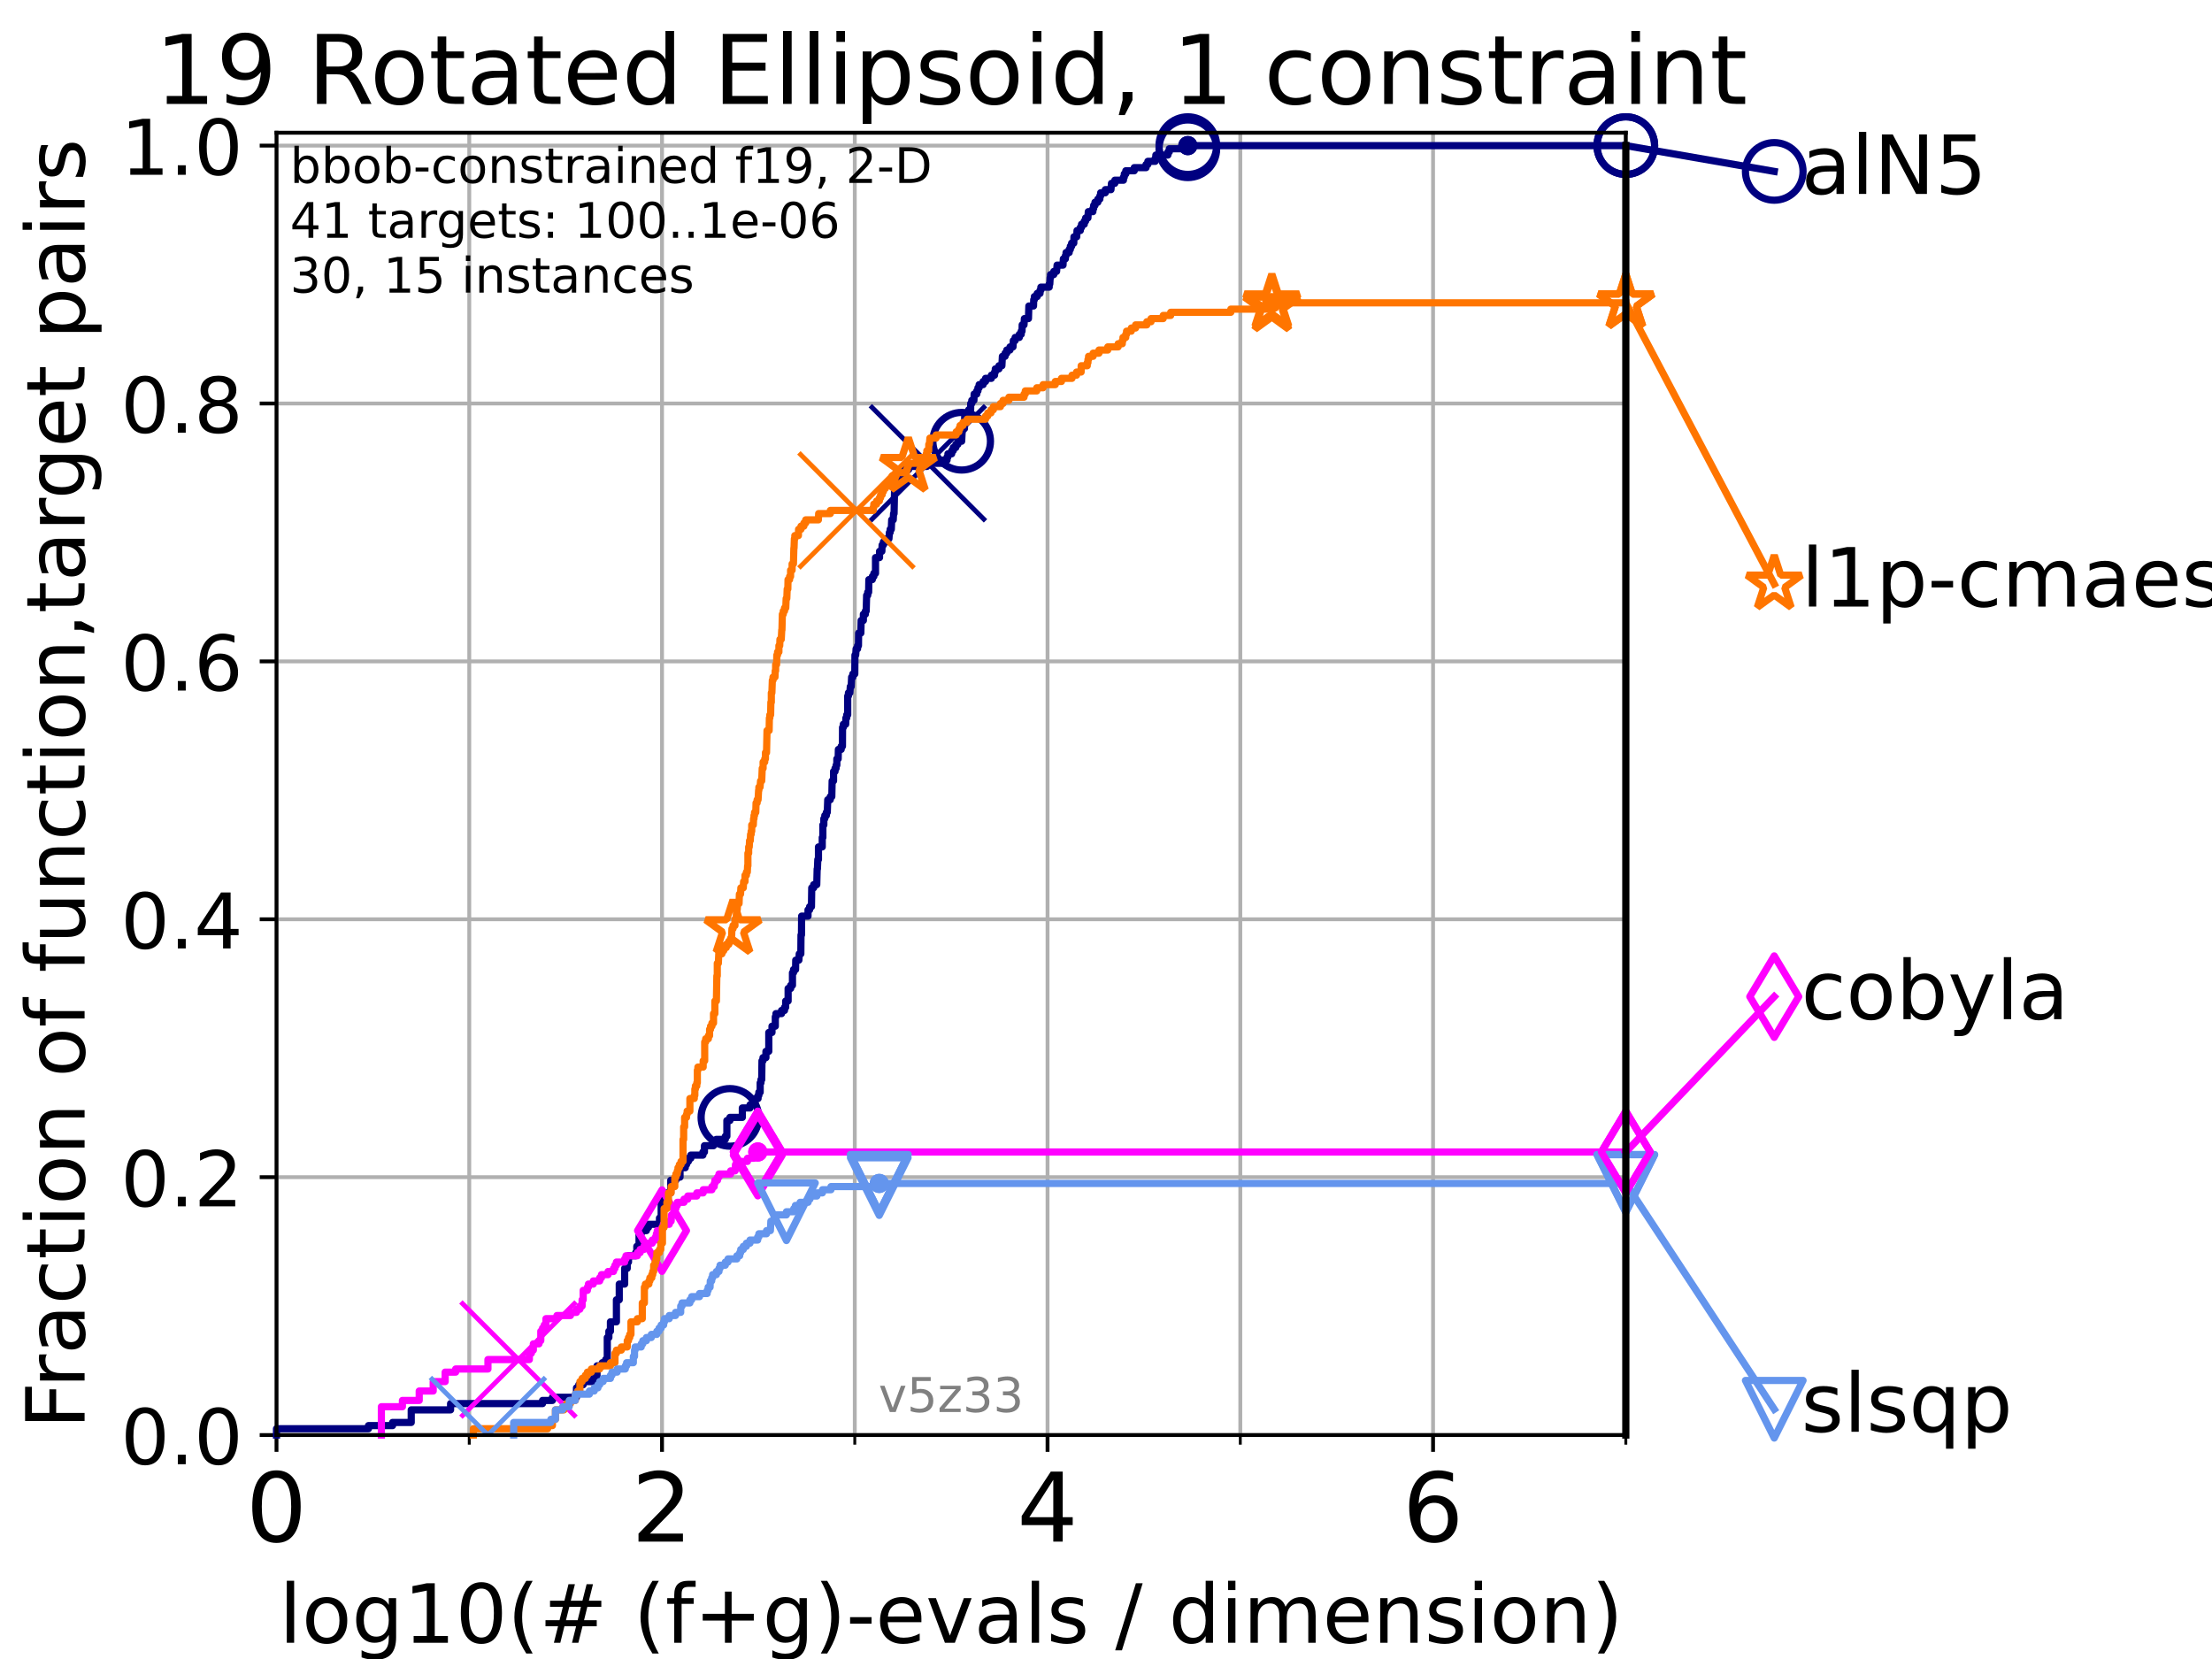<?xml version="1.0" encoding="utf-8" standalone="no"?>
<!DOCTYPE svg PUBLIC "-//W3C//DTD SVG 1.1//EN"
  "http://www.w3.org/Graphics/SVG/1.1/DTD/svg11.dtd">
<!-- Created with matplotlib (https://matplotlib.org/) -->
<svg height="345.6pt" version="1.1" viewBox="0 0 460.8 345.6" width="460.8pt" xmlns="http://www.w3.org/2000/svg" xmlns:xlink="http://www.w3.org/1999/xlink">
 <defs>
  <style type="text/css">*{stroke-linecap:butt;stroke-linejoin:round;}</style>
 </defs>
 <g id="figure_1">
  <g id="patch_1">
   <path d="M 0 345.6 
L 460.8 345.6 
L 460.8 0 
L 0 0 
z
" style="fill:#ffffff;"/>
  </g>
  <g id="axes_1">
   <g id="patch_2">
    <path d="M 57.6 298.944 
L 338.688 298.944 
L 338.688 27.648 
L 57.6 27.648 
z
" style="fill:#ffffff;"/>
   </g>
   <g id="matplotlib.axis_1">
    <g id="xtick_1">
     <g id="line2d_1">
      <path clip-path="url(#peb2594043a)" d="M 57.6 298.944 
L 57.6 27.648 
" style="fill:none;stroke:#b0b0b0;stroke-linecap:square;stroke-width:0.8;"/>
     </g>
     <g id="line2d_2">
      <defs>
       <path d="M 0 0 
L 0 3.5 
" id="m1afc78bb12" style="stroke:#000000;stroke-width:0.8;"/>
      </defs>
      <g>
       <use style="stroke:#000000;stroke-width:0.8;" x="57.6" xlink:href="#m1afc78bb12" y="298.944"/>
      </g>
     </g>
     <g id="text_1">
      <!-- 0 -->
      <g transform="translate(51.237 321.141)scale(0.2 -0.2)">
       <defs>
        <path d="M 31.781 66.406 
Q 24.172 66.406 20.328 58.906 
Q 16.5 51.422 16.5 36.375 
Q 16.5 21.391 20.328 13.891 
Q 24.172 6.391 31.781 6.391 
Q 39.453 6.391 43.281 13.891 
Q 47.125 21.391 47.125 36.375 
Q 47.125 51.422 43.281 58.906 
Q 39.453 66.406 31.781 66.406 
z
M 31.781 74.219 
Q 44.047 74.219 50.516 64.516 
Q 56.984 54.828 56.984 36.375 
Q 56.984 17.969 50.516 8.266 
Q 44.047 -1.422 31.781 -1.422 
Q 19.531 -1.422 13.062 8.266 
Q 6.594 17.969 6.594 36.375 
Q 6.594 54.828 13.062 64.516 
Q 19.531 74.219 31.781 74.219 
z
" id="DejaVuSans-48"/>
       </defs>
       <use xlink:href="#DejaVuSans-48"/>
      </g>
     </g>
    </g>
    <g id="xtick_2">
     <g id="line2d_3">
      <path clip-path="url(#peb2594043a)" d="M 137.911 298.944 
L 137.911 27.648 
" style="fill:none;stroke:#b0b0b0;stroke-linecap:square;stroke-width:0.8;"/>
     </g>
     <g id="line2d_4">
      <g>
       <use style="stroke:#000000;stroke-width:0.8;" x="137.911" xlink:href="#m1afc78bb12" y="298.944"/>
      </g>
     </g>
     <g id="text_2">
      <!-- 2 -->
      <g transform="translate(131.548 321.141)scale(0.2 -0.2)">
       <defs>
        <path d="M 19.188 8.297 
L 53.609 8.297 
L 53.609 0 
L 7.328 0 
L 7.328 8.297 
Q 12.938 14.109 22.625 23.891 
Q 32.328 33.688 34.812 36.531 
Q 39.547 41.844 41.422 45.531 
Q 43.312 49.219 43.312 52.781 
Q 43.312 58.594 39.234 62.25 
Q 35.156 65.922 28.609 65.922 
Q 23.969 65.922 18.812 64.312 
Q 13.672 62.703 7.812 59.422 
L 7.812 69.391 
Q 13.766 71.781 18.938 73 
Q 24.125 74.219 28.422 74.219 
Q 39.75 74.219 46.484 68.547 
Q 53.219 62.891 53.219 53.422 
Q 53.219 48.922 51.531 44.891 
Q 49.859 40.875 45.406 35.406 
Q 44.188 33.984 37.641 27.219 
Q 31.109 20.453 19.188 8.297 
z
" id="DejaVuSans-50"/>
       </defs>
       <use xlink:href="#DejaVuSans-50"/>
      </g>
     </g>
    </g>
    <g id="xtick_3">
     <g id="line2d_5">
      <path clip-path="url(#peb2594043a)" d="M 218.222 298.944 
L 218.222 27.648 
" style="fill:none;stroke:#b0b0b0;stroke-linecap:square;stroke-width:0.8;"/>
     </g>
     <g id="line2d_6">
      <g>
       <use style="stroke:#000000;stroke-width:0.8;" x="218.222" xlink:href="#m1afc78bb12" y="298.944"/>
      </g>
     </g>
     <g id="text_3">
      <!-- 4 -->
      <g transform="translate(211.859 321.141)scale(0.2 -0.2)">
       <defs>
        <path d="M 37.797 64.312 
L 12.891 25.391 
L 37.797 25.391 
z
M 35.203 72.906 
L 47.609 72.906 
L 47.609 25.391 
L 58.016 25.391 
L 58.016 17.188 
L 47.609 17.188 
L 47.609 0 
L 37.797 0 
L 37.797 17.188 
L 4.891 17.188 
L 4.891 26.703 
z
" id="DejaVuSans-52"/>
       </defs>
       <use xlink:href="#DejaVuSans-52"/>
      </g>
     </g>
    </g>
    <g id="xtick_4">
     <g id="line2d_7">
      <path clip-path="url(#peb2594043a)" d="M 298.533 298.944 
L 298.533 27.648 
" style="fill:none;stroke:#b0b0b0;stroke-linecap:square;stroke-width:0.8;"/>
     </g>
     <g id="line2d_8">
      <g>
       <use style="stroke:#000000;stroke-width:0.8;" x="298.533" xlink:href="#m1afc78bb12" y="298.944"/>
      </g>
     </g>
     <g id="text_4">
      <!-- 6 -->
      <g transform="translate(292.17 321.141)scale(0.2 -0.2)">
       <defs>
        <path d="M 33.016 40.375 
Q 26.375 40.375 22.484 35.828 
Q 18.609 31.297 18.609 23.391 
Q 18.609 15.531 22.484 10.953 
Q 26.375 6.391 33.016 6.391 
Q 39.656 6.391 43.531 10.953 
Q 47.406 15.531 47.406 23.391 
Q 47.406 31.297 43.531 35.828 
Q 39.656 40.375 33.016 40.375 
z
M 52.594 71.297 
L 52.594 62.312 
Q 48.875 64.062 45.094 64.984 
Q 41.312 65.922 37.594 65.922 
Q 27.828 65.922 22.672 59.328 
Q 17.531 52.734 16.797 39.406 
Q 19.672 43.656 24.016 45.922 
Q 28.375 48.188 33.594 48.188 
Q 44.578 48.188 50.953 41.516 
Q 57.328 34.859 57.328 23.391 
Q 57.328 12.156 50.688 5.359 
Q 44.047 -1.422 33.016 -1.422 
Q 20.359 -1.422 13.672 8.266 
Q 6.984 17.969 6.984 36.375 
Q 6.984 53.656 15.188 63.938 
Q 23.391 74.219 37.203 74.219 
Q 40.922 74.219 44.703 73.484 
Q 48.484 72.75 52.594 71.297 
z
" id="DejaVuSans-54"/>
       </defs>
       <use xlink:href="#DejaVuSans-54"/>
      </g>
     </g>
    </g>
    <g id="xtick_5">
     <g id="line2d_9">
      <path clip-path="url(#peb2594043a)" d="M 97.755 298.944 
L 97.755 27.648 
" style="fill:none;stroke:#b0b0b0;stroke-linecap:square;stroke-width:0.8;"/>
     </g>
     <g id="line2d_10">
      <defs>
       <path d="M 0 0 
L 0 2 
" id="me04dc9359b" style="stroke:#000000;stroke-width:0.6;"/>
      </defs>
      <g>
       <use style="stroke:#000000;stroke-width:0.6;" x="97.755" xlink:href="#me04dc9359b" y="298.944"/>
      </g>
     </g>
    </g>
    <g id="xtick_6">
     <g id="line2d_11">
      <path clip-path="url(#peb2594043a)" d="M 178.066 298.944 
L 178.066 27.648 
" style="fill:none;stroke:#b0b0b0;stroke-linecap:square;stroke-width:0.8;"/>
     </g>
     <g id="line2d_12">
      <g>
       <use style="stroke:#000000;stroke-width:0.6;" x="178.066" xlink:href="#me04dc9359b" y="298.944"/>
      </g>
     </g>
    </g>
    <g id="xtick_7">
     <g id="line2d_13">
      <path clip-path="url(#peb2594043a)" d="M 258.377 298.944 
L 258.377 27.648 
" style="fill:none;stroke:#b0b0b0;stroke-linecap:square;stroke-width:0.8;"/>
     </g>
     <g id="line2d_14">
      <g>
       <use style="stroke:#000000;stroke-width:0.6;" x="258.377" xlink:href="#me04dc9359b" y="298.944"/>
      </g>
     </g>
    </g>
    <g id="xtick_8">
     <g id="line2d_15">
      <path clip-path="url(#peb2594043a)" d="M 338.688 298.944 
L 338.688 27.648 
" style="fill:none;stroke:#b0b0b0;stroke-linecap:square;stroke-width:0.8;"/>
     </g>
     <g id="line2d_16">
      <g>
       <use style="stroke:#000000;stroke-width:0.6;" x="338.688" xlink:href="#me04dc9359b" y="298.944"/>
      </g>
     </g>
    </g>
    <g id="text_5">
     <!-- log10(# (f+g)-evals / dimension) -->
     <g transform="translate(58.145 342.218)scale(0.17 -0.17)">
      <defs>
       <path d="M 9.422 75.984 
L 18.406 75.984 
L 18.406 0 
L 9.422 0 
z
" id="DejaVuSans-108"/>
       <path d="M 30.609 48.391 
Q 23.391 48.391 19.188 42.75 
Q 14.984 37.109 14.984 27.297 
Q 14.984 17.484 19.156 11.844 
Q 23.344 6.203 30.609 6.203 
Q 37.797 6.203 41.984 11.859 
Q 46.188 17.531 46.188 27.297 
Q 46.188 37.016 41.984 42.703 
Q 37.797 48.391 30.609 48.391 
z
M 30.609 56 
Q 42.328 56 49.016 48.375 
Q 55.719 40.766 55.719 27.297 
Q 55.719 13.875 49.016 6.219 
Q 42.328 -1.422 30.609 -1.422 
Q 18.844 -1.422 12.172 6.219 
Q 5.516 13.875 5.516 27.297 
Q 5.516 40.766 12.172 48.375 
Q 18.844 56 30.609 56 
z
" id="DejaVuSans-111"/>
       <path d="M 45.406 27.984 
Q 45.406 37.75 41.375 43.109 
Q 37.359 48.484 30.078 48.484 
Q 22.859 48.484 18.828 43.109 
Q 14.797 37.75 14.797 27.984 
Q 14.797 18.266 18.828 12.891 
Q 22.859 7.516 30.078 7.516 
Q 37.359 7.516 41.375 12.891 
Q 45.406 18.266 45.406 27.984 
z
M 54.391 6.781 
Q 54.391 -7.172 48.188 -13.984 
Q 42 -20.797 29.203 -20.797 
Q 24.469 -20.797 20.266 -20.094 
Q 16.062 -19.391 12.109 -17.922 
L 12.109 -9.188 
Q 16.062 -11.328 19.922 -12.344 
Q 23.781 -13.375 27.781 -13.375 
Q 36.625 -13.375 41.016 -8.766 
Q 45.406 -4.156 45.406 5.172 
L 45.406 9.625 
Q 42.625 4.781 38.281 2.391 
Q 33.938 0 27.875 0 
Q 17.828 0 11.672 7.656 
Q 5.516 15.328 5.516 27.984 
Q 5.516 40.672 11.672 48.328 
Q 17.828 56 27.875 56 
Q 33.938 56 38.281 53.609 
Q 42.625 51.219 45.406 46.391 
L 45.406 54.688 
L 54.391 54.688 
z
" id="DejaVuSans-103"/>
       <path d="M 12.406 8.297 
L 28.516 8.297 
L 28.516 63.922 
L 10.984 60.406 
L 10.984 69.391 
L 28.422 72.906 
L 38.281 72.906 
L 38.281 8.297 
L 54.391 8.297 
L 54.391 0 
L 12.406 0 
z
" id="DejaVuSans-49"/>
       <path d="M 31 75.875 
Q 24.469 64.656 21.281 53.656 
Q 18.109 42.672 18.109 31.391 
Q 18.109 20.125 21.312 9.062 
Q 24.516 -2 31 -13.188 
L 23.188 -13.188 
Q 15.875 -1.703 12.234 9.375 
Q 8.594 20.453 8.594 31.391 
Q 8.594 42.281 12.203 53.312 
Q 15.828 64.359 23.188 75.875 
z
" id="DejaVuSans-40"/>
       <path d="M 51.125 44 
L 36.922 44 
L 32.812 27.688 
L 47.125 27.688 
z
M 43.797 71.781 
L 38.719 51.516 
L 52.984 51.516 
L 58.109 71.781 
L 65.922 71.781 
L 60.891 51.516 
L 76.125 51.516 
L 76.125 44 
L 58.984 44 
L 54.984 27.688 
L 70.516 27.688 
L 70.516 20.219 
L 53.078 20.219 
L 48 0 
L 40.188 0 
L 45.219 20.219 
L 30.906 20.219 
L 25.875 0 
L 18.016 0 
L 23.094 20.219 
L 7.719 20.219 
L 7.719 27.688 
L 24.906 27.688 
L 29 44 
L 13.281 44 
L 13.281 51.516 
L 30.906 51.516 
L 35.891 71.781 
z
" id="DejaVuSans-35"/>
       <path id="DejaVuSans-32"/>
       <path d="M 37.109 75.984 
L 37.109 68.5 
L 28.516 68.5 
Q 23.688 68.5 21.797 66.547 
Q 19.922 64.594 19.922 59.516 
L 19.922 54.688 
L 34.719 54.688 
L 34.719 47.703 
L 19.922 47.703 
L 19.922 0 
L 10.891 0 
L 10.891 47.703 
L 2.297 47.703 
L 2.297 54.688 
L 10.891 54.688 
L 10.891 58.5 
Q 10.891 67.625 15.141 71.797 
Q 19.391 75.984 28.609 75.984 
z
" id="DejaVuSans-102"/>
       <path d="M 46 62.703 
L 46 35.5 
L 73.188 35.5 
L 73.188 27.203 
L 46 27.203 
L 46 0 
L 37.797 0 
L 37.797 27.203 
L 10.594 27.203 
L 10.594 35.5 
L 37.797 35.5 
L 37.797 62.703 
z
" id="DejaVuSans-43"/>
       <path d="M 8.016 75.875 
L 15.828 75.875 
Q 23.141 64.359 26.781 53.312 
Q 30.422 42.281 30.422 31.391 
Q 30.422 20.453 26.781 9.375 
Q 23.141 -1.703 15.828 -13.188 
L 8.016 -13.188 
Q 14.5 -2 17.703 9.062 
Q 20.906 20.125 20.906 31.391 
Q 20.906 42.672 17.703 53.656 
Q 14.5 64.656 8.016 75.875 
z
" id="DejaVuSans-41"/>
       <path d="M 4.891 31.391 
L 31.203 31.391 
L 31.203 23.391 
L 4.891 23.391 
z
" id="DejaVuSans-45"/>
       <path d="M 56.203 29.594 
L 56.203 25.203 
L 14.891 25.203 
Q 15.484 15.922 20.484 11.062 
Q 25.484 6.203 34.422 6.203 
Q 39.594 6.203 44.453 7.469 
Q 49.312 8.734 54.109 11.281 
L 54.109 2.781 
Q 49.266 0.734 44.188 -0.344 
Q 39.109 -1.422 33.891 -1.422 
Q 20.797 -1.422 13.156 6.188 
Q 5.516 13.812 5.516 26.812 
Q 5.516 40.234 12.766 48.109 
Q 20.016 56 32.328 56 
Q 43.359 56 49.781 48.891 
Q 56.203 41.797 56.203 29.594 
z
M 47.219 32.234 
Q 47.125 39.594 43.094 43.984 
Q 39.062 48.391 32.422 48.391 
Q 24.906 48.391 20.391 44.141 
Q 15.875 39.891 15.188 32.172 
z
" id="DejaVuSans-101"/>
       <path d="M 2.984 54.688 
L 12.5 54.688 
L 29.594 8.797 
L 46.688 54.688 
L 56.203 54.688 
L 35.688 0 
L 23.484 0 
z
" id="DejaVuSans-118"/>
       <path d="M 34.281 27.484 
Q 23.391 27.484 19.188 25 
Q 14.984 22.516 14.984 16.5 
Q 14.984 11.719 18.141 8.906 
Q 21.297 6.109 26.703 6.109 
Q 34.188 6.109 38.703 11.406 
Q 43.219 16.703 43.219 25.484 
L 43.219 27.484 
z
M 52.203 31.203 
L 52.203 0 
L 43.219 0 
L 43.219 8.297 
Q 40.141 3.328 35.547 0.953 
Q 30.953 -1.422 24.312 -1.422 
Q 15.922 -1.422 10.953 3.297 
Q 6 8.016 6 15.922 
Q 6 25.141 12.172 29.828 
Q 18.359 34.516 30.609 34.516 
L 43.219 34.516 
L 43.219 35.406 
Q 43.219 41.609 39.141 45 
Q 35.062 48.391 27.688 48.391 
Q 23 48.391 18.547 47.266 
Q 14.109 46.141 10.016 43.891 
L 10.016 52.203 
Q 14.938 54.109 19.578 55.047 
Q 24.219 56 28.609 56 
Q 40.484 56 46.344 49.844 
Q 52.203 43.703 52.203 31.203 
z
" id="DejaVuSans-97"/>
       <path d="M 44.281 53.078 
L 44.281 44.578 
Q 40.484 46.531 36.375 47.5 
Q 32.281 48.484 27.875 48.484 
Q 21.188 48.484 17.844 46.438 
Q 14.5 44.391 14.5 40.281 
Q 14.5 37.156 16.891 35.375 
Q 19.281 33.594 26.516 31.984 
L 29.594 31.297 
Q 39.156 29.25 43.188 25.516 
Q 47.219 21.781 47.219 15.094 
Q 47.219 7.469 41.188 3.016 
Q 35.156 -1.422 24.609 -1.422 
Q 20.219 -1.422 15.453 -0.562 
Q 10.688 0.297 5.422 2 
L 5.422 11.281 
Q 10.406 8.688 15.234 7.391 
Q 20.062 6.109 24.812 6.109 
Q 31.156 6.109 34.562 8.281 
Q 37.984 10.453 37.984 14.406 
Q 37.984 18.062 35.516 20.016 
Q 33.062 21.969 24.703 23.781 
L 21.578 24.516 
Q 13.234 26.266 9.516 29.906 
Q 5.812 33.547 5.812 39.891 
Q 5.812 47.609 11.281 51.797 
Q 16.75 56 26.812 56 
Q 31.781 56 36.172 55.266 
Q 40.578 54.547 44.281 53.078 
z
" id="DejaVuSans-115"/>
       <path d="M 25.391 72.906 
L 33.688 72.906 
L 8.297 -9.281 
L 0 -9.281 
z
" id="DejaVuSans-47"/>
       <path d="M 45.406 46.391 
L 45.406 75.984 
L 54.391 75.984 
L 54.391 0 
L 45.406 0 
L 45.406 8.203 
Q 42.578 3.328 38.25 0.953 
Q 33.938 -1.422 27.875 -1.422 
Q 17.969 -1.422 11.734 6.484 
Q 5.516 14.406 5.516 27.297 
Q 5.516 40.188 11.734 48.094 
Q 17.969 56 27.875 56 
Q 33.938 56 38.25 53.625 
Q 42.578 51.266 45.406 46.391 
z
M 14.797 27.297 
Q 14.797 17.391 18.875 11.75 
Q 22.953 6.109 30.078 6.109 
Q 37.203 6.109 41.297 11.75 
Q 45.406 17.391 45.406 27.297 
Q 45.406 37.203 41.297 42.844 
Q 37.203 48.484 30.078 48.484 
Q 22.953 48.484 18.875 42.844 
Q 14.797 37.203 14.797 27.297 
z
" id="DejaVuSans-100"/>
       <path d="M 9.422 54.688 
L 18.406 54.688 
L 18.406 0 
L 9.422 0 
z
M 9.422 75.984 
L 18.406 75.984 
L 18.406 64.594 
L 9.422 64.594 
z
" id="DejaVuSans-105"/>
       <path d="M 52 44.188 
Q 55.375 50.25 60.062 53.125 
Q 64.75 56 71.094 56 
Q 79.641 56 84.281 50.016 
Q 88.922 44.047 88.922 33.016 
L 88.922 0 
L 79.891 0 
L 79.891 32.719 
Q 79.891 40.578 77.094 44.375 
Q 74.312 48.188 68.609 48.188 
Q 61.625 48.188 57.562 43.547 
Q 53.516 38.922 53.516 30.906 
L 53.516 0 
L 44.484 0 
L 44.484 32.719 
Q 44.484 40.625 41.703 44.406 
Q 38.922 48.188 33.109 48.188 
Q 26.219 48.188 22.156 43.531 
Q 18.109 38.875 18.109 30.906 
L 18.109 0 
L 9.078 0 
L 9.078 54.688 
L 18.109 54.688 
L 18.109 46.188 
Q 21.188 51.219 25.484 53.609 
Q 29.781 56 35.688 56 
Q 41.656 56 45.828 52.969 
Q 50 49.953 52 44.188 
z
" id="DejaVuSans-109"/>
       <path d="M 54.891 33.016 
L 54.891 0 
L 45.906 0 
L 45.906 32.719 
Q 45.906 40.484 42.875 44.328 
Q 39.844 48.188 33.797 48.188 
Q 26.516 48.188 22.312 43.547 
Q 18.109 38.922 18.109 30.906 
L 18.109 0 
L 9.078 0 
L 9.078 54.688 
L 18.109 54.688 
L 18.109 46.188 
Q 21.344 51.125 25.703 53.562 
Q 30.078 56 35.797 56 
Q 45.219 56 50.047 50.172 
Q 54.891 44.344 54.891 33.016 
z
" id="DejaVuSans-110"/>
      </defs>
      <use xlink:href="#DejaVuSans-108"/>
      <use x="27.783" xlink:href="#DejaVuSans-111"/>
      <use x="88.965" xlink:href="#DejaVuSans-103"/>
      <use x="152.441" xlink:href="#DejaVuSans-49"/>
      <use x="216.064" xlink:href="#DejaVuSans-48"/>
      <use x="279.688" xlink:href="#DejaVuSans-40"/>
      <use x="318.701" xlink:href="#DejaVuSans-35"/>
      <use x="402.49" xlink:href="#DejaVuSans-32"/>
      <use x="434.277" xlink:href="#DejaVuSans-40"/>
      <use x="473.291" xlink:href="#DejaVuSans-102"/>
      <use x="508.496" xlink:href="#DejaVuSans-43"/>
      <use x="592.285" xlink:href="#DejaVuSans-103"/>
      <use x="655.762" xlink:href="#DejaVuSans-41"/>
      <use x="694.775" xlink:href="#DejaVuSans-45"/>
      <use x="730.859" xlink:href="#DejaVuSans-101"/>
      <use x="792.383" xlink:href="#DejaVuSans-118"/>
      <use x="851.562" xlink:href="#DejaVuSans-97"/>
      <use x="912.842" xlink:href="#DejaVuSans-108"/>
      <use x="940.625" xlink:href="#DejaVuSans-115"/>
      <use x="992.725" xlink:href="#DejaVuSans-32"/>
      <use x="1024.512" xlink:href="#DejaVuSans-47"/>
      <use x="1058.203" xlink:href="#DejaVuSans-32"/>
      <use x="1089.99" xlink:href="#DejaVuSans-100"/>
      <use x="1153.467" xlink:href="#DejaVuSans-105"/>
      <use x="1181.25" xlink:href="#DejaVuSans-109"/>
      <use x="1278.662" xlink:href="#DejaVuSans-101"/>
      <use x="1340.186" xlink:href="#DejaVuSans-110"/>
      <use x="1403.564" xlink:href="#DejaVuSans-115"/>
      <use x="1455.664" xlink:href="#DejaVuSans-105"/>
      <use x="1483.447" xlink:href="#DejaVuSans-111"/>
      <use x="1544.629" xlink:href="#DejaVuSans-110"/>
      <use x="1608.008" xlink:href="#DejaVuSans-41"/>
     </g>
    </g>
   </g>
   <g id="matplotlib.axis_2">
    <g id="ytick_1">
     <g id="line2d_17">
      <path clip-path="url(#peb2594043a)" d="M 57.6 298.944 
L 338.688 298.944 
" style="fill:none;stroke:#b0b0b0;stroke-linecap:square;stroke-width:0.8;"/>
     </g>
     <g id="line2d_18">
      <defs>
       <path d="M 0 0 
L -3.5 0 
" id="m697d284a29" style="stroke:#000000;stroke-width:0.8;"/>
      </defs>
      <g>
       <use style="stroke:#000000;stroke-width:0.8;" x="57.6" xlink:href="#m697d284a29" y="298.944"/>
      </g>
     </g>
     <g id="text_6">
      <!-- 0.0 -->
      <g transform="translate(25.155 305.023)scale(0.16 -0.16)">
       <defs>
        <path d="M 10.688 12.406 
L 21 12.406 
L 21 0 
L 10.688 0 
z
" id="DejaVuSans-46"/>
       </defs>
       <use xlink:href="#DejaVuSans-48"/>
       <use x="63.623" xlink:href="#DejaVuSans-46"/>
       <use x="95.41" xlink:href="#DejaVuSans-48"/>
      </g>
     </g>
    </g>
    <g id="ytick_2">
     <g id="line2d_19">
      <path clip-path="url(#peb2594043a)" d="M 57.6 245.222 
L 338.688 245.222 
" style="fill:none;stroke:#b0b0b0;stroke-linecap:square;stroke-width:0.8;"/>
     </g>
     <g id="line2d_20">
      <g>
       <use style="stroke:#000000;stroke-width:0.8;" x="57.6" xlink:href="#m697d284a29" y="245.222"/>
      </g>
     </g>
     <g id="text_7">
      <!-- 0.2 -->
      <g transform="translate(25.155 251.301)scale(0.16 -0.16)">
       <use xlink:href="#DejaVuSans-48"/>
       <use x="63.623" xlink:href="#DejaVuSans-46"/>
       <use x="95.41" xlink:href="#DejaVuSans-50"/>
      </g>
     </g>
    </g>
    <g id="ytick_3">
     <g id="line2d_21">
      <path clip-path="url(#peb2594043a)" d="M 57.6 191.5 
L 338.688 191.5 
" style="fill:none;stroke:#b0b0b0;stroke-linecap:square;stroke-width:0.8;"/>
     </g>
     <g id="line2d_22">
      <g>
       <use style="stroke:#000000;stroke-width:0.8;" x="57.6" xlink:href="#m697d284a29" y="191.5"/>
      </g>
     </g>
     <g id="text_8">
      <!-- 0.4 -->
      <g transform="translate(25.155 197.579)scale(0.16 -0.16)">
       <use xlink:href="#DejaVuSans-48"/>
       <use x="63.623" xlink:href="#DejaVuSans-46"/>
       <use x="95.41" xlink:href="#DejaVuSans-52"/>
      </g>
     </g>
    </g>
    <g id="ytick_4">
     <g id="line2d_23">
      <path clip-path="url(#peb2594043a)" d="M 57.6 137.778 
L 338.688 137.778 
" style="fill:none;stroke:#b0b0b0;stroke-linecap:square;stroke-width:0.8;"/>
     </g>
     <g id="line2d_24">
      <g>
       <use style="stroke:#000000;stroke-width:0.8;" x="57.6" xlink:href="#m697d284a29" y="137.778"/>
      </g>
     </g>
     <g id="text_9">
      <!-- 0.6 -->
      <g transform="translate(25.155 143.857)scale(0.16 -0.16)">
       <use xlink:href="#DejaVuSans-48"/>
       <use x="63.623" xlink:href="#DejaVuSans-46"/>
       <use x="95.41" xlink:href="#DejaVuSans-54"/>
      </g>
     </g>
    </g>
    <g id="ytick_5">
     <g id="line2d_25">
      <path clip-path="url(#peb2594043a)" d="M 57.6 84.056 
L 338.688 84.056 
" style="fill:none;stroke:#b0b0b0;stroke-linecap:square;stroke-width:0.8;"/>
     </g>
     <g id="line2d_26">
      <g>
       <use style="stroke:#000000;stroke-width:0.8;" x="57.6" xlink:href="#m697d284a29" y="84.056"/>
      </g>
     </g>
     <g id="text_10">
      <!-- 0.8 -->
      <g transform="translate(25.155 90.135)scale(0.16 -0.16)">
       <defs>
        <path d="M 31.781 34.625 
Q 24.75 34.625 20.719 30.859 
Q 16.703 27.094 16.703 20.516 
Q 16.703 13.922 20.719 10.156 
Q 24.75 6.391 31.781 6.391 
Q 38.812 6.391 42.859 10.172 
Q 46.922 13.969 46.922 20.516 
Q 46.922 27.094 42.891 30.859 
Q 38.875 34.625 31.781 34.625 
z
M 21.922 38.812 
Q 15.578 40.375 12.031 44.719 
Q 8.5 49.078 8.5 55.328 
Q 8.5 64.062 14.719 69.141 
Q 20.953 74.219 31.781 74.219 
Q 42.672 74.219 48.875 69.141 
Q 55.078 64.062 55.078 55.328 
Q 55.078 49.078 51.531 44.719 
Q 48 40.375 41.703 38.812 
Q 48.828 37.156 52.797 32.312 
Q 56.781 27.484 56.781 20.516 
Q 56.781 9.906 50.312 4.234 
Q 43.844 -1.422 31.781 -1.422 
Q 19.734 -1.422 13.25 4.234 
Q 6.781 9.906 6.781 20.516 
Q 6.781 27.484 10.781 32.312 
Q 14.797 37.156 21.922 38.812 
z
M 18.312 54.391 
Q 18.312 48.734 21.844 45.562 
Q 25.391 42.391 31.781 42.391 
Q 38.141 42.391 41.719 45.562 
Q 45.312 48.734 45.312 54.391 
Q 45.312 60.062 41.719 63.234 
Q 38.141 66.406 31.781 66.406 
Q 25.391 66.406 21.844 63.234 
Q 18.312 60.062 18.312 54.391 
z
" id="DejaVuSans-56"/>
       </defs>
       <use xlink:href="#DejaVuSans-48"/>
       <use x="63.623" xlink:href="#DejaVuSans-46"/>
       <use x="95.41" xlink:href="#DejaVuSans-56"/>
      </g>
     </g>
    </g>
    <g id="ytick_6">
     <g id="line2d_27">
      <path clip-path="url(#peb2594043a)" d="M 57.6 30.334 
L 338.688 30.334 
" style="fill:none;stroke:#b0b0b0;stroke-linecap:square;stroke-width:0.8;"/>
     </g>
     <g id="line2d_28">
      <g>
       <use style="stroke:#000000;stroke-width:0.8;" x="57.6" xlink:href="#m697d284a29" y="30.334"/>
      </g>
     </g>
     <g id="text_11">
      <!-- 1.0 -->
      <g transform="translate(25.155 36.413)scale(0.16 -0.16)">
       <use xlink:href="#DejaVuSans-49"/>
       <use x="63.623" xlink:href="#DejaVuSans-46"/>
       <use x="95.41" xlink:href="#DejaVuSans-48"/>
      </g>
     </g>
    </g>
    <g id="text_12">
     <!-- Fraction of function,target pairs -->
     <g transform="translate(17.62 297.681)rotate(-90)scale(0.17 -0.17)">
      <defs>
       <path d="M 9.812 72.906 
L 51.703 72.906 
L 51.703 64.594 
L 19.672 64.594 
L 19.672 43.109 
L 48.578 43.109 
L 48.578 34.812 
L 19.672 34.812 
L 19.672 0 
L 9.812 0 
z
" id="DejaVuSans-70"/>
       <path d="M 41.109 46.297 
Q 39.594 47.172 37.812 47.578 
Q 36.031 48 33.891 48 
Q 26.266 48 22.188 43.047 
Q 18.109 38.094 18.109 28.812 
L 18.109 0 
L 9.078 0 
L 9.078 54.688 
L 18.109 54.688 
L 18.109 46.188 
Q 20.953 51.172 25.484 53.578 
Q 30.031 56 36.531 56 
Q 37.453 56 38.578 55.875 
Q 39.703 55.766 41.062 55.516 
z
" id="DejaVuSans-114"/>
       <path d="M 48.781 52.594 
L 48.781 44.188 
Q 44.969 46.297 41.141 47.344 
Q 37.312 48.391 33.406 48.391 
Q 24.656 48.391 19.812 42.844 
Q 14.984 37.312 14.984 27.297 
Q 14.984 17.281 19.812 11.734 
Q 24.656 6.203 33.406 6.203 
Q 37.312 6.203 41.141 7.25 
Q 44.969 8.297 48.781 10.406 
L 48.781 2.094 
Q 45.016 0.344 40.984 -0.531 
Q 36.969 -1.422 32.422 -1.422 
Q 20.062 -1.422 12.781 6.344 
Q 5.516 14.109 5.516 27.297 
Q 5.516 40.672 12.859 48.328 
Q 20.219 56 33.016 56 
Q 37.156 56 41.109 55.141 
Q 45.062 54.297 48.781 52.594 
z
" id="DejaVuSans-99"/>
       <path d="M 18.312 70.219 
L 18.312 54.688 
L 36.812 54.688 
L 36.812 47.703 
L 18.312 47.703 
L 18.312 18.016 
Q 18.312 11.328 20.141 9.422 
Q 21.969 7.516 27.594 7.516 
L 36.812 7.516 
L 36.812 0 
L 27.594 0 
Q 17.188 0 13.234 3.875 
Q 9.281 7.766 9.281 18.016 
L 9.281 47.703 
L 2.688 47.703 
L 2.688 54.688 
L 9.281 54.688 
L 9.281 70.219 
z
" id="DejaVuSans-116"/>
       <path d="M 8.5 21.578 
L 8.5 54.688 
L 17.484 54.688 
L 17.484 21.922 
Q 17.484 14.156 20.5 10.266 
Q 23.531 6.391 29.594 6.391 
Q 36.859 6.391 41.078 11.031 
Q 45.312 15.672 45.312 23.688 
L 45.312 54.688 
L 54.297 54.688 
L 54.297 0 
L 45.312 0 
L 45.312 8.406 
Q 42.047 3.422 37.719 1 
Q 33.406 -1.422 27.688 -1.422 
Q 18.266 -1.422 13.375 4.438 
Q 8.5 10.297 8.5 21.578 
z
M 31.109 56 
z
" id="DejaVuSans-117"/>
       <path d="M 11.719 12.406 
L 22.016 12.406 
L 22.016 4 
L 14.016 -11.625 
L 7.719 -11.625 
L 11.719 4 
z
" id="DejaVuSans-44"/>
       <path d="M 18.109 8.203 
L 18.109 -20.797 
L 9.078 -20.797 
L 9.078 54.688 
L 18.109 54.688 
L 18.109 46.391 
Q 20.953 51.266 25.266 53.625 
Q 29.594 56 35.594 56 
Q 45.562 56 51.781 48.094 
Q 58.016 40.188 58.016 27.297 
Q 58.016 14.406 51.781 6.484 
Q 45.562 -1.422 35.594 -1.422 
Q 29.594 -1.422 25.266 0.953 
Q 20.953 3.328 18.109 8.203 
z
M 48.688 27.297 
Q 48.688 37.203 44.609 42.844 
Q 40.531 48.484 33.406 48.484 
Q 26.266 48.484 22.188 42.844 
Q 18.109 37.203 18.109 27.297 
Q 18.109 17.391 22.188 11.75 
Q 26.266 6.109 33.406 6.109 
Q 40.531 6.109 44.609 11.75 
Q 48.688 17.391 48.688 27.297 
z
" id="DejaVuSans-112"/>
      </defs>
      <use xlink:href="#DejaVuSans-70"/>
      <use x="50.27" xlink:href="#DejaVuSans-114"/>
      <use x="91.383" xlink:href="#DejaVuSans-97"/>
      <use x="152.662" xlink:href="#DejaVuSans-99"/>
      <use x="207.643" xlink:href="#DejaVuSans-116"/>
      <use x="246.852" xlink:href="#DejaVuSans-105"/>
      <use x="274.635" xlink:href="#DejaVuSans-111"/>
      <use x="335.816" xlink:href="#DejaVuSans-110"/>
      <use x="399.195" xlink:href="#DejaVuSans-32"/>
      <use x="430.982" xlink:href="#DejaVuSans-111"/>
      <use x="492.164" xlink:href="#DejaVuSans-102"/>
      <use x="527.369" xlink:href="#DejaVuSans-32"/>
      <use x="559.156" xlink:href="#DejaVuSans-102"/>
      <use x="594.361" xlink:href="#DejaVuSans-117"/>
      <use x="657.74" xlink:href="#DejaVuSans-110"/>
      <use x="721.119" xlink:href="#DejaVuSans-99"/>
      <use x="776.1" xlink:href="#DejaVuSans-116"/>
      <use x="815.309" xlink:href="#DejaVuSans-105"/>
      <use x="843.092" xlink:href="#DejaVuSans-111"/>
      <use x="904.273" xlink:href="#DejaVuSans-110"/>
      <use x="967.652" xlink:href="#DejaVuSans-44"/>
      <use x="999.439" xlink:href="#DejaVuSans-116"/>
      <use x="1038.648" xlink:href="#DejaVuSans-97"/>
      <use x="1099.928" xlink:href="#DejaVuSans-114"/>
      <use x="1139.291" xlink:href="#DejaVuSans-103"/>
      <use x="1202.768" xlink:href="#DejaVuSans-101"/>
      <use x="1264.291" xlink:href="#DejaVuSans-116"/>
      <use x="1303.5" xlink:href="#DejaVuSans-32"/>
      <use x="1335.287" xlink:href="#DejaVuSans-112"/>
      <use x="1398.764" xlink:href="#DejaVuSans-97"/>
      <use x="1460.043" xlink:href="#DejaVuSans-105"/>
      <use x="1487.826" xlink:href="#DejaVuSans-114"/>
      <use x="1528.939" xlink:href="#DejaVuSans-115"/>
     </g>
    </g>
   </g>
   <g id="line2d_29">
    <defs>
     <path d="M 0 1.5 
C 0.398 1.5 0.779 1.342 1.061 1.061 
C 1.342 0.779 1.5 0.398 1.5 0 
C 1.5 -0.398 1.342 -0.779 1.061 -1.061 
C 0.779 -1.342 0.398 -1.5 0 -1.5 
C -0.398 -1.5 -0.779 -1.342 -1.061 -1.061 
C -1.342 -0.779 -1.5 -0.398 -1.5 0 
C -1.5 0.398 -1.342 0.779 -1.061 1.061 
C -0.779 1.342 -0.398 1.5 0 1.5 
z
" id="m0c18354073" style="stroke:#000080;"/>
    </defs>
    <g>
     <use style="fill:#000080;stroke:#000080;" x="247.448" xlink:href="#m0c18354073" y="30.334"/>
     <use style="fill:#000080;stroke:#000080;" x="247.448" xlink:href="#m0c18354073" y="30.334"/>
    </g>
   </g>
   <g id="line2d_30">
    <path d="M 57.6 298.944 
L 57.6 297.634 
L 76.759 297.634 
L 76.759 296.979 
L 81.776 296.979 
L 81.776 296.323 
L 85.667 296.323 
L 85.667 293.703 
L 93.864 293.703 
L 93.864 292.393 
L 113.023 292.393 
L 113.023 291.737 
L 115.077 291.737 
L 115.077 291.082 
L 120.094 291.082 
L 120.094 289.117 
L 120.572 289.117 
L 120.572 288.462 
L 121.49 288.462 
L 121.49 287.807 
L 123.594 287.807 
L 123.594 287.151 
L 124.369 287.151 
L 124.369 284.531 
L 125.471 284.531 
L 125.471 283.876 
L 126.168 283.876 
L 126.168 283.22 
L 126.507 283.22 
L 126.507 278.634 
L 126.839 278.634 
L 126.839 277.324 
L 127.165 277.324 
L 127.165 275.359 
L 128.411 275.359 
L 128.411 270.773 
L 129.002 270.773 
L 129.002 267.497 
L 130.128 267.497 
L 130.128 264.221 
L 130.665 264.221 
L 130.665 262.911 
L 130.927 262.911 
L 130.927 261.601 
L 132.423 261.601 
L 132.423 260.946 
L 132.66 260.946 
L 132.66 259.635 
L 133.125 259.635 
L 133.125 257.015 
L 133.578 257.015 
L 133.578 256.36 
L 134.661 256.36 
L 134.661 255.704 
L 135.077 255.704 
L 135.077 255.049 
L 137.38 255.049 
L 137.38 253.739 
L 137.736 253.739 
L 137.736 250.463 
L 138.084 250.463 
L 138.084 249.153 
L 138.426 249.153 
L 138.426 248.498 
L 139.731 248.498 
L 139.731 245.877 
L 140.797 245.877 
L 140.797 245.222 
L 141.662 245.222 
L 141.662 243.257 
L 142.753 243.257 
L 142.753 242.601 
L 143.015 242.601 
L 143.015 241.946 
L 143.401 241.946 
L 143.401 241.291 
L 143.903 241.291 
L 143.903 240.636 
L 146.431 240.636 
L 146.431 239.981 
L 146.749 239.981 
L 146.749 238.671 
L 148.639 238.671 
L 148.639 238.015 
L 149.196 238.015 
L 149.196 237.36 
L 151.097 237.36 
L 151.097 236.705 
L 151.422 236.705 
L 151.422 233.429 
L 152.053 233.429 
L 152.053 232.774 
L 154.641 232.774 
L 154.641 230.809 
L 156.236 230.809 
L 156.236 230.154 
L 156.777 230.154 
L 156.777 229.499 
L 157.301 229.499 
L 157.301 228.843 
L 157.921 228.843 
L 157.921 228.188 
L 158.086 228.188 
L 158.086 227.533 
L 158.358 227.533 
L 158.358 225.568 
L 158.519 225.568 
L 158.519 224.912 
L 158.679 224.912 
L 158.732 220.982 
L 158.942 220.982 
L 158.942 220.326 
L 159.558 220.326 
L 159.558 219.016 
L 160.152 219.016 
L 160.152 215.085 
L 160.821 215.085 
L 160.821 213.775 
L 161.511 213.775 
L 161.511 211.81 
L 161.645 211.81 
L 161.645 211.154 
L 162.813 211.154 
L 162.813 210.499 
L 163.429 210.499 
L 163.429 209.844 
L 163.67 209.844 
L 163.67 208.534 
L 164.18 208.534 
L 164.18 205.913 
L 164.713 205.913 
L 164.713 205.258 
L 165.084 205.258 
L 165.084 202.638 
L 165.303 202.638 
L 165.303 201.982 
L 165.732 201.982 
L 165.768 200.017 
L 166.426 200.017 
L 166.494 198.707 
L 166.829 198.707 
L 166.862 194.776 
L 166.962 194.776 
L 166.994 190.845 
L 168.324 190.845 
L 168.324 189.535 
L 168.657 189.535 
L 168.657 188.879 
L 169.041 188.879 
L 169.1 184.949 
L 169.503 184.949 
L 169.503 184.293 
L 170.147 184.293 
L 170.229 181.018 
L 170.283 181.018 
L 170.365 179.052 
L 170.5 179.052 
L 170.5 176.432 
L 171.289 176.432 
L 171.289 174.466 
L 171.417 174.466 
L 171.417 171.846 
L 171.62 171.846 
L 171.62 170.535 
L 171.821 170.535 
L 171.821 169.88 
L 172.143 169.88 
L 172.143 169.225 
L 172.337 169.225 
L 172.434 166.604 
L 172.956 166.604 
L 172.956 165.949 
L 173.28 165.949 
L 173.349 162.674 
L 173.644 162.674 
L 173.644 160.708 
L 173.955 160.708 
L 173.955 160.053 
L 174.175 160.053 
L 174.175 159.398 
L 174.327 159.398 
L 174.327 158.088 
L 174.605 158.088 
L 174.648 156.122 
L 175.232 156.122 
L 175.232 155.467 
L 175.497 155.467 
L 175.517 151.536 
L 175.678 151.536 
L 175.678 150.881 
L 176.171 150.881 
L 176.209 149.571 
L 176.383 149.571 
L 176.383 148.916 
L 176.593 148.916 
L 176.593 144.985 
L 176.744 144.985 
L 176.744 144.33 
L 177.043 144.33 
L 177.135 143.019 
L 177.318 143.019 
L 177.409 141.054 
L 177.66 141.054 
L 177.66 140.399 
L 178.066 140.399 
L 178.101 136.468 
L 178.257 136.468 
L 178.343 135.157 
L 178.649 135.157 
L 178.649 134.502 
L 178.834 134.502 
L 178.867 131.882 
L 179.328 131.882 
L 179.392 129.261 
L 179.855 129.261 
L 179.855 127.951 
L 180.275 127.951 
L 180.275 127.296 
L 180.443 127.296 
L 180.534 124.02 
L 180.76 124.02 
L 180.76 123.365 
L 180.953 123.365 
L 180.997 120.744 
L 181.719 120.744 
L 181.719 120.089 
L 182.041 120.089 
L 182.041 119.434 
L 182.385 119.434 
L 182.385 116.158 
L 183.222 116.158 
L 183.222 114.848 
L 183.708 114.848 
L 183.759 113.538 
L 184.021 113.538 
L 184.021 112.883 
L 184.69 112.883 
L 184.69 112.227 
L 185.184 112.227 
L 185.276 110.917 
L 185.437 110.917 
L 185.437 110.262 
L 185.675 110.262 
L 185.754 108.296 
L 186.077 108.296 
L 186.143 106.986 
L 186.252 106.986 
L 186.361 101.745 
L 187.248 101.745 
L 187.248 100.435 
L 187.514 100.435 
L 187.514 99.124 
L 187.895 99.124 
L 187.895 97.814 
L 189.287 97.814 
L 189.287 97.159 
L 193.1 97.159 
L 193.1 96.504 
L 196.312 96.504 
L 196.312 95.849 
L 197.289 95.849 
L 197.289 95.194 
L 197.473 95.194 
L 197.473 94.538 
L 198.252 94.538 
L 198.252 93.883 
L 198.578 93.883 
L 198.578 93.228 
L 199.113 93.228 
L 199.113 92.573 
L 199.536 92.573 
L 199.536 91.918 
L 200.332 91.918 
L 200.434 89.952 
L 200.487 89.952 
L 200.487 89.297 
L 200.911 89.297 
L 200.967 86.677 
L 201.607 86.677 
L 201.607 86.022 
L 201.796 86.022 
L 201.796 85.366 
L 202.203 85.366 
L 202.216 84.056 
L 202.442 84.056 
L 202.442 83.401 
L 202.888 83.401 
L 202.93 82.091 
L 203.479 82.091 
L 203.479 81.435 
L 203.721 81.435 
L 203.721 80.78 
L 203.972 80.78 
L 203.972 80.125 
L 204.801 80.125 
L 204.801 79.47 
L 205.309 79.47 
L 205.309 78.815 
L 206.523 78.815 
L 206.523 78.16 
L 207.183 78.16 
L 207.183 77.505 
L 207.34 77.505 
L 207.34 76.849 
L 208.095 76.849 
L 208.095 76.194 
L 208.713 76.194 
L 208.818 74.229 
L 209.377 74.229 
L 209.377 73.574 
L 209.724 73.574 
L 209.724 72.919 
L 210.401 72.919 
L 210.401 72.263 
L 211.028 72.263 
L 211.091 70.953 
L 211.473 70.953 
L 211.473 70.298 
L 212.342 70.298 
L 212.342 69.643 
L 212.741 69.643 
L 212.741 68.988 
L 212.909 68.988 
L 212.94 67.677 
L 213.321 67.677 
L 213.397 66.367 
L 214.247 66.367 
L 214.328 63.747 
L 215.303 63.747 
L 215.342 62.436 
L 215.476 62.436 
L 215.476 61.781 
L 216.062 61.781 
L 216.062 61.126 
L 216.657 61.126 
L 216.657 60.471 
L 216.834 60.471 
L 216.834 59.816 
L 218.569 59.816 
L 218.569 59.161 
L 218.691 59.161 
L 218.766 57.85 
L 218.845 57.85 
L 218.845 57.195 
L 219.525 57.195 
L 219.525 56.54 
L 220.111 56.54 
L 220.209 55.23 
L 221.448 55.23 
L 221.517 53.919 
L 221.941 53.919 
L 221.941 53.264 
L 222.075 53.264 
L 222.075 52.609 
L 222.729 52.609 
L 222.729 51.954 
L 222.973 51.954 
L 222.973 51.299 
L 223.241 51.299 
L 223.241 50.644 
L 223.69 50.644 
L 223.722 49.333 
L 224.298 49.333 
L 224.363 48.023 
L 225.054 48.023 
L 225.054 47.368 
L 225.303 47.368 
L 225.303 46.713 
L 225.877 46.713 
L 225.877 46.058 
L 226.16 46.058 
L 226.16 45.402 
L 226.636 45.402 
L 226.711 44.092 
L 227.667 44.092 
L 227.667 43.437 
L 227.832 43.437 
L 227.832 42.782 
L 228.107 42.782 
L 228.107 42.127 
L 228.697 42.127 
L 228.697 41.472 
L 229.118 41.472 
L 229.118 40.816 
L 229.287 40.816 
L 229.287 40.161 
L 230.256 40.161 
L 230.256 39.506 
L 231.435 39.506 
L 231.538 38.196 
L 232.241 38.196 
L 232.241 37.541 
L 234.035 37.541 
L 234.035 36.886 
L 234.212 36.886 
L 234.212 36.23 
L 234.527 36.23 
L 234.527 35.575 
L 236.287 35.575 
L 236.287 34.92 
L 238.742 34.92 
L 238.742 34.265 
L 239.121 34.265 
L 239.121 33.61 
L 240.645 33.61 
L 240.645 32.955 
L 240.787 32.955 
L 240.787 32.3 
L 243.293 32.3 
L 243.293 31.644 
L 243.585 31.644 
L 243.585 30.989 
L 247.448 30.989 
L 247.448 30.334 
L 338.688 30.334 
L 338.688 30.334 
" style="fill:none;stroke:#000080;stroke-linecap:square;stroke-width:1.5;"/>
   </g>
   <g id="line2d_31">
    <defs>
     <path d="M 0 6 
C 1.591 6 3.117 5.368 4.243 4.243 
C 5.368 3.117 6 1.591 6 0 
C 6 -1.591 5.368 -3.117 4.243 -4.243 
C 3.117 -5.368 1.591 -6 0 -6 
C -1.591 -6 -3.117 -5.368 -4.243 -4.243 
C -5.368 -3.117 -6 -1.591 -6 0 
C -6 1.591 -5.368 3.117 -4.243 4.243 
C -3.117 5.368 -1.591 6 0 6 
z
" id="m01e881f330" style="stroke:#000080;stroke-width:1.5;"/>
    </defs>
    <g>
     <use style="fill-opacity:0;stroke:#000080;stroke-width:1.5;" x="152.053" xlink:href="#m01e881f330" y="232.774"/>
     <use style="fill-opacity:0;stroke:#000080;stroke-width:1.5;" x="200.332" xlink:href="#m01e881f330" y="91.918"/>
     <use style="fill-opacity:0;stroke:#000080;stroke-width:1.5;" x="247.448" xlink:href="#m01e881f330" y="30.989"/>
     <use style="fill-opacity:0;stroke:#000080;stroke-width:1.5;" x="247.448" xlink:href="#m01e881f330" y="30.334"/>
     <use style="fill-opacity:0;stroke:#000080;stroke-width:1.5;" x="338.688" xlink:href="#m01e881f330" y="30.334"/>
    </g>
   </g>
   <g id="line2d_32">
    <path style="fill:none;stroke:#000080;stroke-linecap:square;stroke-width:1.5;"/>
    <g/>
   </g>
   <g id="line2d_33">
    <path clip-path="url(#peb2594043a)" d="M 193.297 96.504 
" style="fill:none;stroke:#000080;stroke-linecap:square;stroke-width:1.5;"/>
    <defs>
     <path d="M -12 12 
L 12 -12 
M -12 -12 
L 12 12 
" id="m3504e5c50e" style="stroke:#000080;"/>
    </defs>
    <g clip-path="url(#peb2594043a)">
     <use style="fill:#000080;stroke:#000080;" x="193.297" xlink:href="#m3504e5c50e" y="96.504"/>
    </g>
   </g>
   <g id="line2d_34">
    <defs>
     <path d="M 0 1.5 
C 0.398 1.5 0.779 1.342 1.061 1.061 
C 1.342 0.779 1.5 0.398 1.5 0 
C 1.5 -0.398 1.342 -0.779 1.061 -1.061 
C 0.779 -1.342 0.398 -1.5 0 -1.5 
C -0.398 -1.5 -0.779 -1.342 -1.061 -1.061 
C -1.342 -0.779 -1.5 -0.398 -1.5 0 
C -1.5 0.398 -1.342 0.779 -1.061 1.061 
C -0.779 1.342 -0.398 1.5 0 1.5 
z
" id="m41e1865b1e" style="stroke:#ff00ff;"/>
    </defs>
    <g>
     <use style="fill:#ff00ff;stroke:#ff00ff;" x="157.865" xlink:href="#m41e1865b1e" y="239.981"/>
     <use style="fill:#ff00ff;stroke:#ff00ff;" x="157.865" xlink:href="#m41e1865b1e" y="239.981"/>
    </g>
   </g>
   <g id="line2d_35">
    <path d="M 79.447 298.944 
L 79.447 293.048 
L 83.83 293.048 
L 83.83 291.737 
L 87.33 291.737 
L 87.33 289.772 
L 90.243 289.772 
L 90.243 287.807 
L 92.738 287.807 
L 92.738 285.841 
L 94.921 285.841 
L 94.921 285.186 
L 101.647 285.186 
L 101.647 283.22 
L 110.274 283.22 
L 110.274 281.91 
L 110.694 281.91 
L 110.694 281.255 
L 111.105 281.255 
L 111.105 279.945 
L 112.281 279.945 
L 112.281 279.29 
L 112.656 279.29 
L 112.656 277.324 
L 113.023 277.324 
L 113.023 276.669 
L 113.383 276.669 
L 113.383 276.014 
L 113.735 276.014 
L 113.735 274.704 
L 116.02 274.704 
L 116.02 274.048 
L 118.839 274.048 
L 118.839 273.393 
L 120.094 273.393 
L 120.094 272.738 
L 120.806 272.738 
L 120.806 272.083 
L 121.265 272.083 
L 121.265 270.773 
L 121.49 270.773 
L 121.49 268.807 
L 122.362 268.807 
L 122.362 268.152 
L 122.573 268.152 
L 122.573 267.497 
L 123.594 267.497 
L 123.594 266.842 
L 124.928 266.842 
L 124.928 266.187 
L 125.292 266.187 
L 125.292 265.532 
L 126.674 265.532 
L 126.674 264.876 
L 127.799 264.876 
L 127.799 264.221 
L 128.108 264.221 
L 128.108 263.566 
L 128.411 263.566 
L 128.411 262.911 
L 130.128 262.911 
L 130.128 262.256 
L 130.398 262.256 
L 130.398 261.601 
L 132.777 261.601 
L 132.777 260.946 
L 133.353 260.946 
L 133.353 260.29 
L 134.128 260.29 
L 134.128 259.635 
L 134.766 259.635 
L 134.766 258.98 
L 135.879 258.98 
L 135.879 258.325 
L 136.551 258.325 
L 136.551 257.67 
L 136.739 257.67 
L 136.739 257.015 
L 136.924 257.015 
L 136.924 256.36 
L 137.911 256.36 
L 137.911 255.704 
L 138.171 255.704 
L 138.171 255.049 
L 139.414 255.049 
L 139.414 254.394 
L 139.809 254.394 
L 139.887 253.084 
L 140.348 253.084 
L 140.348 252.429 
L 140.499 252.429 
L 140.499 251.773 
L 140.797 251.773 
L 140.797 251.118 
L 141.09 251.118 
L 141.09 250.463 
L 142.486 250.463 
L 142.486 249.808 
L 143.273 249.808 
L 143.273 249.153 
L 145.155 249.153 
L 145.155 248.498 
L 146.485 248.498 
L 146.485 247.843 
L 148.306 247.843 
L 148.306 247.187 
L 148.78 247.187 
L 148.78 246.532 
L 148.92 246.532 
L 148.92 245.877 
L 149.468 245.877 
L 149.468 245.222 
L 149.779 245.222 
L 149.779 244.567 
L 152.207 244.567 
L 152.207 243.912 
L 153.142 243.912 
L 153.215 242.601 
L 154.507 242.601 
L 154.507 241.946 
L 155.71 241.946 
L 155.71 241.291 
L 157.012 241.291 
L 157.012 240.636 
L 157.865 240.636 
L 157.865 239.981 
L 338.688 239.981 
L 338.688 239.981 
" style="fill:none;stroke:#ff00ff;stroke-linecap:square;stroke-width:1.5;"/>
   </g>
   <g id="line2d_36">
    <defs>
     <path d="M -0 8.485 
L 5.091 0 
L 0 -8.485 
L -5.091 -0 
z
" id="m722bd63853" style="stroke:#ff00ff;stroke-linejoin:miter;stroke-width:1.5;"/>
    </defs>
    <g>
     <use style="fill-opacity:0;stroke:#ff00ff;stroke-linejoin:miter;stroke-width:1.5;" x="137.911" xlink:href="#m722bd63853" y="256.36"/>
     <use style="fill-opacity:0;stroke:#ff00ff;stroke-linejoin:miter;stroke-width:1.5;" x="157.865" xlink:href="#m722bd63853" y="240.636"/>
     <use style="fill-opacity:0;stroke:#ff00ff;stroke-linejoin:miter;stroke-width:1.5;" x="157.865" xlink:href="#m722bd63853" y="239.981"/>
     <use style="fill-opacity:0;stroke:#ff00ff;stroke-linejoin:miter;stroke-width:1.5;" x="157.865" xlink:href="#m722bd63853" y="239.981"/>
     <use style="fill-opacity:0;stroke:#ff00ff;stroke-linejoin:miter;stroke-width:1.5;" x="338.688" xlink:href="#m722bd63853" y="239.981"/>
    </g>
   </g>
   <g id="line2d_37">
    <path style="fill:none;stroke:#ff00ff;stroke-linecap:square;stroke-width:1.5;"/>
    <g/>
   </g>
   <g id="line2d_38">
    <path clip-path="url(#peb2594043a)" d="M 108.006 283.22 
" style="fill:none;stroke:#ff00ff;stroke-linecap:square;stroke-width:1.5;"/>
    <defs>
     <path d="M -12 12 
L 12 -12 
M -12 -12 
L 12 12 
" id="ma7c1bc3c74" style="stroke:#ff00ff;"/>
    </defs>
    <g clip-path="url(#peb2594043a)">
     <use style="fill:#ff00ff;stroke:#ff00ff;" x="108.006" xlink:href="#ma7c1bc3c74" y="283.22"/>
    </g>
   </g>
   <g id="line2d_39">
    <defs>
     <path d="M 0 1.5 
C 0.398 1.5 0.779 1.342 1.061 1.061 
C 1.342 0.779 1.5 0.398 1.5 0 
C 1.5 -0.398 1.342 -0.779 1.061 -1.061 
C 0.779 -1.342 0.398 -1.5 0 -1.5 
C -0.398 -1.5 -0.779 -1.342 -1.061 -1.061 
C -1.342 -0.779 -1.5 -0.398 -1.5 0 
C -1.5 0.398 -1.342 0.779 -1.061 1.061 
C -0.779 1.342 -0.398 1.5 0 1.5 
z
" id="m80d33517c8" style="stroke:#ff7500;"/>
    </defs>
    <g>
     <use style="fill:#ff7500;stroke:#ff7500;" x="264.948" xlink:href="#m80d33517c8" y="63.091"/>
     <use style="fill:#ff7500;stroke:#ff7500;" x="264.948" xlink:href="#m80d33517c8" y="63.091"/>
    </g>
   </g>
   <g id="line2d_40">
    <path d="M 98.606 298.944 
L 98.606 297.634 
L 114.08 297.634 
L 114.08 296.979 
L 115.077 296.979 
L 115.077 295.668 
L 115.711 295.668 
L 115.711 293.703 
L 117.486 293.703 
L 117.486 293.048 
L 118.04 293.048 
L 118.04 292.393 
L 118.839 292.393 
L 118.839 291.737 
L 119.85 291.737 
L 119.85 290.427 
L 120.335 290.427 
L 120.335 289.772 
L 120.806 289.772 
L 120.806 287.807 
L 121.265 287.807 
L 121.265 287.151 
L 121.931 287.151 
L 121.931 286.496 
L 122.362 286.496 
L 122.362 285.841 
L 123.193 285.841 
L 123.193 285.186 
L 124.928 285.186 
L 124.928 284.531 
L 127.165 284.531 
L 127.165 283.876 
L 128.108 283.876 
L 128.108 281.91 
L 128.411 281.91 
L 128.411 281.255 
L 129.433 281.255 
L 129.433 280.6 
L 130.665 280.6 
L 130.665 279.29 
L 130.927 279.29 
L 130.927 278.634 
L 131.185 278.634 
L 131.185 277.979 
L 131.44 277.979 
L 131.44 275.359 
L 132.777 275.359 
L 132.777 274.704 
L 133.8 274.704 
L 133.8 271.428 
L 134.236 271.428 
L 134.236 268.152 
L 134.45 268.152 
L 134.45 267.497 
L 135.179 267.497 
L 135.179 266.842 
L 135.382 266.842 
L 135.382 266.187 
L 135.78 266.187 
L 135.78 265.532 
L 135.976 265.532 
L 135.976 264.876 
L 136.17 264.876 
L 136.17 263.566 
L 136.457 263.566 
L 136.457 262.911 
L 136.645 262.911 
L 136.645 262.256 
L 136.832 262.256 
L 136.832 260.946 
L 137.38 260.946 
L 137.38 260.29 
L 137.647 260.29 
L 137.647 258.98 
L 137.998 258.98 
L 137.998 255.704 
L 138.341 255.704 
L 138.341 251.773 
L 138.927 251.773 
L 138.927 250.463 
L 139.253 250.463 
L 139.253 248.498 
L 139.809 248.498 
L 139.809 247.187 
L 140.574 247.187 
L 140.574 245.222 
L 140.797 245.222 
L 140.797 244.567 
L 141.09 244.567 
L 141.09 243.912 
L 141.235 243.912 
L 141.235 243.257 
L 141.521 243.257 
L 141.521 242.601 
L 141.872 242.601 
L 141.872 241.946 
L 142.284 241.946 
L 142.284 237.36 
L 142.419 237.36 
L 142.419 234.74 
L 142.62 234.74 
L 142.62 232.774 
L 143.015 232.774 
L 143.015 232.119 
L 143.144 232.119 
L 143.144 231.464 
L 143.716 231.464 
L 143.716 228.843 
L 144.63 228.843 
L 144.63 228.188 
L 144.748 228.188 
L 144.748 226.878 
L 144.865 226.878 
L 144.865 226.223 
L 145.155 226.223 
L 145.155 225.568 
L 145.27 225.568 
L 145.27 222.947 
L 145.384 222.947 
L 145.384 222.292 
L 146.485 222.292 
L 146.485 220.982 
L 146.802 220.982 
L 146.802 217.051 
L 147.01 217.051 
L 147.01 216.396 
L 147.57 216.396 
L 147.57 215.74 
L 147.819 215.74 
L 147.819 214.43 
L 148.015 214.43 
L 148.015 213.775 
L 148.306 213.775 
L 148.306 213.12 
L 148.639 213.12 
L 148.639 211.154 
L 148.92 211.154 
L 148.92 208.534 
L 149.241 208.534 
L 149.332 203.293 
L 149.423 203.293 
L 149.423 200.672 
L 149.647 200.672 
L 149.735 198.707 
L 150.387 198.707 
L 150.387 198.052 
L 150.766 198.052 
L 150.766 197.396 
L 151.301 197.396 
L 151.301 196.741 
L 151.819 196.741 
L 151.819 196.086 
L 152.207 196.086 
L 152.207 195.431 
L 152.398 195.431 
L 152.474 193.465 
L 152.7 193.465 
L 152.7 192.81 
L 153.106 192.81 
L 153.106 191.5 
L 153.359 191.5 
L 153.431 189.535 
L 153.574 189.535 
L 153.644 188.224 
L 153.96 188.224 
L 154.029 186.259 
L 154.27 186.259 
L 154.338 184.949 
L 154.841 184.949 
L 154.906 183.638 
L 155.2 183.638 
L 155.2 182.328 
L 155.489 182.328 
L 155.489 181.673 
L 155.679 181.673 
L 155.742 180.363 
L 155.804 180.363 
L 155.804 177.742 
L 155.96 177.742 
L 155.96 176.432 
L 156.083 176.432 
L 156.145 175.121 
L 156.297 175.121 
L 156.358 173.811 
L 156.479 173.811 
L 156.479 173.156 
L 156.599 173.156 
L 156.599 171.846 
L 156.924 171.846 
L 156.982 170.535 
L 157.07 170.535 
L 157.07 169.88 
L 157.186 169.88 
L 157.186 169.225 
L 157.444 169.225 
L 157.5 167.26 
L 157.726 167.26 
L 157.726 166.604 
L 157.921 166.604 
L 158.031 164.639 
L 158.086 164.639 
L 158.086 163.984 
L 158.331 163.984 
L 158.439 162.674 
L 158.679 162.674 
L 158.785 160.053 
L 158.968 160.053 
L 158.968 158.743 
L 159.304 158.743 
L 159.304 158.088 
L 159.457 158.088 
L 159.457 156.777 
L 159.683 156.777 
L 159.783 152.191 
L 160.225 152.191 
L 160.274 149.571 
L 160.37 149.571 
L 160.37 148.916 
L 160.538 148.916 
L 160.585 146.295 
L 160.68 146.295 
L 160.68 144.33 
L 160.798 144.33 
L 160.891 141.709 
L 161.031 141.709 
L 161.031 141.054 
L 161.443 141.054 
L 161.488 139.743 
L 161.578 139.743 
L 161.578 138.433 
L 161.779 138.433 
L 161.823 136.468 
L 161.977 136.468 
L 161.977 135.813 
L 162.26 135.813 
L 162.26 134.502 
L 162.432 134.502 
L 162.475 133.192 
L 162.75 133.192 
L 162.854 131.227 
L 162.896 131.227 
L 162.979 127.951 
L 163.165 127.951 
L 163.165 127.296 
L 163.429 127.296 
L 163.429 126.641 
L 163.689 126.641 
L 163.769 124.675 
L 163.907 124.675 
L 163.985 122.71 
L 164.121 122.71 
L 164.16 120.744 
L 164.486 120.744 
L 164.486 120.089 
L 164.694 120.089 
L 164.694 118.779 
L 165.01 118.779 
L 165.01 117.469 
L 165.285 117.469 
L 165.375 114.193 
L 165.411 114.193 
L 165.483 112.227 
L 165.573 112.227 
L 165.573 111.572 
L 166.324 111.572 
L 166.358 110.262 
L 166.862 110.262 
L 166.862 109.607 
L 167.465 109.607 
L 167.465 108.952 
L 167.845 108.952 
L 167.845 108.296 
L 170.487 108.296 
L 170.54 106.986 
L 172.979 106.986 
L 172.979 106.331 
L 181.916 106.331 
L 181.916 105.676 
L 182.027 105.676 
L 182.027 105.021 
L 182.615 105.021 
L 182.615 104.366 
L 183.19 104.366 
L 183.19 103.71 
L 183.441 103.71 
L 183.441 103.055 
L 183.771 103.055 
L 183.771 102.4 
L 184.027 102.4 
L 184.027 101.745 
L 184.438 101.745 
L 184.438 101.09 
L 185.219 101.09 
L 185.219 100.435 
L 185.448 100.435 
L 185.448 99.78 
L 185.849 99.78 
L 185.849 99.124 
L 186.672 99.124 
L 186.672 98.469 
L 188.846 98.469 
L 188.846 97.814 
L 189.01 97.814 
L 189.01 97.159 
L 189.223 97.159 
L 189.223 96.504 
L 192.546 96.504 
L 192.546 95.849 
L 192.758 95.849 
L 192.758 95.194 
L 192.959 95.194 
L 192.959 94.538 
L 193.078 94.538 
L 193.078 93.883 
L 193.468 93.883 
L 193.482 92.573 
L 193.604 92.573 
L 193.715 91.263 
L 195.003 91.263 
L 195.003 90.608 
L 199.194 90.608 
L 199.194 89.952 
L 199.756 89.952 
L 199.756 89.297 
L 199.998 89.297 
L 199.998 88.642 
L 200.605 88.642 
L 200.605 87.987 
L 201.455 87.987 
L 201.455 87.332 
L 205.305 87.332 
L 205.305 86.677 
L 205.764 86.677 
L 205.764 86.022 
L 206.433 86.022 
L 206.433 85.366 
L 206.936 85.366 
L 206.936 84.711 
L 208.41 84.711 
L 208.41 84.056 
L 208.948 84.056 
L 208.948 83.401 
L 210.171 83.401 
L 210.171 82.746 
L 213.322 82.746 
L 213.322 82.091 
L 213.585 82.091 
L 213.585 81.435 
L 215.974 81.435 
L 215.974 80.78 
L 217.29 80.78 
L 217.29 80.125 
L 219.832 80.125 
L 219.832 79.47 
L 221.121 79.47 
L 221.121 78.815 
L 223.317 78.815 
L 223.317 78.16 
L 224.256 78.16 
L 224.256 77.505 
L 225.218 77.505 
L 225.23 76.194 
L 226.497 76.194 
L 226.497 75.539 
L 226.644 75.539 
L 226.644 74.884 
L 226.768 74.884 
L 226.768 74.229 
L 227.714 74.229 
L 227.714 73.574 
L 228.938 73.574 
L 228.938 72.919 
L 230.768 72.919 
L 230.768 72.263 
L 232.928 72.263 
L 232.928 71.608 
L 233.792 71.608 
L 233.792 70.953 
L 233.933 70.953 
L 233.933 70.298 
L 234.513 70.298 
L 234.513 69.643 
L 234.681 69.643 
L 234.681 68.988 
L 235.672 68.988 
L 235.672 68.333 
L 236.564 68.333 
L 236.564 67.677 
L 238.903 67.677 
L 238.903 67.022 
L 239.781 67.022 
L 239.781 66.367 
L 242.314 66.367 
L 242.314 65.712 
L 243.879 65.712 
L 243.879 65.057 
L 256.401 65.057 
L 256.401 64.402 
L 263.853 64.402 
L 263.853 63.747 
L 264.948 63.747 
L 264.948 63.091 
L 338.688 63.091 
L 338.688 63.091 
" style="fill:none;stroke:#ff7500;stroke-linecap:square;stroke-width:1.5;"/>
   </g>
   <g id="line2d_41">
    <defs>
     <path d="M 0 -6 
L -1.347 -1.854 
L -5.706 -1.854 
L -2.18 0.708 
L -3.527 4.854 
L -0 2.292 
L 3.527 4.854 
L 2.18 0.708 
L 5.706 -1.854 
L 1.347 -1.854 
z
" id="m420599724f" style="stroke:#ff7500;stroke-linejoin:bevel;stroke-width:1.5;"/>
    </defs>
    <g>
     <use style="fill-opacity:0;stroke:#ff7500;stroke-linejoin:bevel;stroke-width:1.5;" x="152.7" xlink:href="#m420599724f" y="193.465"/>
     <use style="fill-opacity:0;stroke:#ff7500;stroke-linejoin:bevel;stroke-width:1.5;" x="189.223" xlink:href="#m420599724f" y="97.159"/>
     <use style="fill-opacity:0;stroke:#ff7500;stroke-linejoin:bevel;stroke-width:1.5;" x="264.948" xlink:href="#m420599724f" y="63.747"/>
     <use style="fill-opacity:0;stroke:#ff7500;stroke-linejoin:bevel;stroke-width:1.5;" x="264.948" xlink:href="#m420599724f" y="63.091"/>
     <use style="fill-opacity:0;stroke:#ff7500;stroke-linejoin:bevel;stroke-width:1.5;" x="338.688" xlink:href="#m420599724f" y="63.091"/>
    </g>
   </g>
   <g id="line2d_42">
    <path style="fill:none;stroke:#ff7500;stroke-linecap:square;stroke-width:1.5;"/>
    <g/>
   </g>
   <g id="line2d_43">
    <path clip-path="url(#peb2594043a)" d="M 178.42 106.331 
" style="fill:none;stroke:#ff7500;stroke-linecap:square;stroke-width:1.5;"/>
    <defs>
     <path d="M -12 12 
L 12 -12 
M -12 -12 
L 12 12 
" id="mef020b0712" style="stroke:#ff7500;"/>
    </defs>
    <g clip-path="url(#peb2594043a)">
     <use style="fill:#ff7500;stroke:#ff7500;" x="178.42" xlink:href="#mef020b0712" y="106.331"/>
    </g>
   </g>
   <g id="line2d_44">
    <defs>
     <path d="M 0 1.5 
C 0.398 1.5 0.779 1.342 1.061 1.061 
C 1.342 0.779 1.5 0.398 1.5 0 
C 1.5 -0.398 1.342 -0.779 1.061 -1.061 
C 0.779 -1.342 0.398 -1.5 0 -1.5 
C -0.398 -1.5 -0.779 -1.342 -1.061 -1.061 
C -1.342 -0.779 -1.5 -0.398 -1.5 0 
C -1.5 0.398 -1.342 0.779 -1.061 1.061 
C -0.779 1.342 -0.398 1.5 0 1.5 
z
" id="me260c80a5c" style="stroke:#6495ed;"/>
    </defs>
    <g>
     <use style="fill:#6495ed;stroke:#6495ed;" x="183.164" xlink:href="#me260c80a5c" y="246.532"/>
     <use style="fill:#6495ed;stroke:#6495ed;" x="183.164" xlink:href="#me260c80a5c" y="246.532"/>
    </g>
   </g>
   <g id="line2d_45">
    <path d="M 107.009 298.944 
L 107.009 296.323 
L 114.751 296.323 
L 114.751 295.668 
L 115.711 295.668 
L 115.711 293.703 
L 117.203 293.703 
L 117.203 293.048 
L 118.577 293.048 
L 118.577 291.737 
L 119.85 291.737 
L 119.85 290.427 
L 122.782 290.427 
L 122.782 289.772 
L 123.791 289.772 
L 123.791 289.117 
L 124.557 289.117 
L 124.557 288.462 
L 124.928 288.462 
L 124.928 287.807 
L 125.648 287.807 
L 125.648 287.151 
L 127.165 287.151 
L 127.165 286.496 
L 127.485 286.496 
L 127.485 285.841 
L 128.561 285.841 
L 128.561 285.186 
L 130.264 285.186 
L 130.264 284.531 
L 130.532 284.531 
L 130.532 283.876 
L 131.938 283.876 
L 131.938 282.565 
L 132.182 282.565 
L 132.182 281.255 
L 132.303 281.255 
L 132.303 280.6 
L 133.578 280.6 
L 133.578 279.945 
L 133.91 279.945 
L 133.91 279.29 
L 134.661 279.29 
L 134.661 278.634 
L 135.682 278.634 
L 135.682 277.979 
L 136.832 277.979 
L 136.832 277.324 
L 137.29 277.324 
L 137.29 276.669 
L 137.736 276.669 
L 137.736 276.014 
L 138.256 276.014 
L 138.256 275.359 
L 138.426 275.359 
L 138.426 274.704 
L 139.414 274.704 
L 139.414 274.048 
L 140.723 274.048 
L 140.723 273.393 
L 141.802 273.393 
L 141.802 272.083 
L 142.079 272.083 
L 142.079 271.428 
L 143.716 271.428 
L 143.716 270.773 
L 144.087 270.773 
L 144.087 270.118 
L 145.722 270.118 
L 145.722 269.462 
L 147.318 269.462 
L 147.318 268.807 
L 147.52 268.807 
L 147.52 268.152 
L 147.918 268.152 
L 147.967 266.842 
L 148.258 266.842 
L 148.258 266.187 
L 148.45 266.187 
L 148.45 265.532 
L 149.241 265.532 
L 149.241 264.876 
L 149.779 264.876 
L 149.779 264.221 
L 149.999 264.221 
L 149.999 263.566 
L 151.097 263.566 
L 151.097 262.911 
L 151.661 262.911 
L 151.661 262.256 
L 153.502 262.256 
L 153.502 261.601 
L 154.098 261.601 
L 154.098 260.946 
L 154.304 260.946 
L 154.304 260.29 
L 154.841 260.29 
L 154.841 259.635 
L 155.489 259.635 
L 155.489 258.98 
L 156.236 258.98 
L 156.236 258.325 
L 157.837 258.325 
L 157.837 257.67 
L 158.086 257.67 
L 158.086 257.015 
L 159.683 257.015 
L 159.683 256.36 
L 160.49 256.36 
L 160.585 254.394 
L 161.238 254.394 
L 161.238 253.739 
L 161.623 253.739 
L 161.623 253.084 
L 163.828 253.084 
L 163.828 252.429 
L 165.357 252.429 
L 165.357 251.773 
L 165.697 251.773 
L 165.697 251.118 
L 166.679 251.118 
L 166.679 250.463 
L 168.34 250.463 
L 168.34 249.808 
L 168.731 249.808 
L 168.731 249.153 
L 170.174 249.153 
L 170.174 248.498 
L 171.328 248.498 
L 171.328 247.843 
L 173.107 247.843 
L 173.107 247.187 
L 183.164 247.187 
L 183.164 246.532 
L 338.688 246.532 
L 338.688 246.532 
" style="fill:none;stroke:#6495ed;stroke-linecap:square;stroke-width:1.5;"/>
   </g>
   <g id="line2d_46">
    <defs>
     <path d="M -0 6 
L 6 -6 
L -6 -6 
z
" id="m91f7cbbdb2" style="stroke:#6495ed;stroke-linejoin:miter;stroke-width:1.5;"/>
    </defs>
    <g>
     <use style="fill-opacity:0;stroke:#6495ed;stroke-linejoin:miter;stroke-width:1.5;" x="163.828" xlink:href="#m91f7cbbdb2" y="252.429"/>
     <use style="fill-opacity:0;stroke:#6495ed;stroke-linejoin:miter;stroke-width:1.5;" x="183.164" xlink:href="#m91f7cbbdb2" y="247.187"/>
     <use style="fill-opacity:0;stroke:#6495ed;stroke-linejoin:miter;stroke-width:1.5;" x="183.164" xlink:href="#m91f7cbbdb2" y="246.532"/>
     <use style="fill-opacity:0;stroke:#6495ed;stroke-linejoin:miter;stroke-width:1.5;" x="183.164" xlink:href="#m91f7cbbdb2" y="246.532"/>
     <use style="fill-opacity:0;stroke:#6495ed;stroke-linejoin:miter;stroke-width:1.5;" x="338.688" xlink:href="#m91f7cbbdb2" y="246.532"/>
    </g>
   </g>
   <g id="line2d_47">
    <path style="fill:none;stroke:#6495ed;stroke-linecap:square;stroke-width:1.5;"/>
    <g/>
   </g>
   <g id="line2d_48">
    <path clip-path="url(#peb2594043a)" d="M 101.647 298.944 
" style="fill:none;stroke:#6495ed;stroke-linecap:square;stroke-width:1.5;"/>
    <defs>
     <path d="M -12 12 
L 12 -12 
M -12 -12 
L 12 12 
" id="mc86a1834ec" style="stroke:#6495ed;"/>
    </defs>
    <g clip-path="url(#peb2594043a)">
     <use style="fill:#6495ed;stroke:#6495ed;" x="101.647" xlink:href="#mc86a1834ec" y="298.944"/>
    </g>
   </g>
   <g id="line2d_49">
    <path d="M 338.688 246.532 
L 369.608 293.572 
" style="fill:none;stroke:#6495ed;stroke-linecap:square;stroke-width:1.5;"/>
    <g>
     <use style="fill-opacity:0;stroke:#6495ed;stroke-linejoin:miter;stroke-width:1.5;" x="338.688" xlink:href="#m91f7cbbdb2" y="246.532"/>
     <use style="fill-opacity:0;stroke:#6495ed;stroke-linejoin:miter;stroke-width:1.5;" x="369.608" xlink:href="#m91f7cbbdb2" y="293.572"/>
    </g>
   </g>
   <g id="line2d_50">
    <path d="M 338.688 239.981 
L 369.608 207.617 
" style="fill:none;stroke:#ff00ff;stroke-linecap:square;stroke-width:1.5;"/>
    <g>
     <use style="fill-opacity:0;stroke:#ff00ff;stroke-linejoin:miter;stroke-width:1.5;" x="338.688" xlink:href="#m722bd63853" y="239.981"/>
     <use style="fill-opacity:0;stroke:#ff00ff;stroke-linejoin:miter;stroke-width:1.5;" x="369.608" xlink:href="#m722bd63853" y="207.617"/>
    </g>
   </g>
   <g id="line2d_51">
    <path d="M 338.688 63.091 
L 369.608 121.661 
" style="fill:none;stroke:#ff7500;stroke-linecap:square;stroke-width:1.5;"/>
    <g>
     <use style="fill-opacity:0;stroke:#ff7500;stroke-linejoin:bevel;stroke-width:1.5;" x="338.688" xlink:href="#m420599724f" y="63.091"/>
     <use style="fill-opacity:0;stroke:#ff7500;stroke-linejoin:bevel;stroke-width:1.5;" x="369.608" xlink:href="#m420599724f" y="121.661"/>
    </g>
   </g>
   <g id="line2d_52">
    <path d="M 338.688 30.334 
L 369.608 35.706 
" style="fill:none;stroke:#000080;stroke-linecap:square;stroke-width:1.5;"/>
    <g>
     <use style="fill-opacity:0;stroke:#000080;stroke-width:1.5;" x="338.688" xlink:href="#m01e881f330" y="30.334"/>
     <use style="fill-opacity:0;stroke:#000080;stroke-width:1.5;" x="369.608" xlink:href="#m01e881f330" y="35.706"/>
    </g>
   </g>
   <g id="line2d_53">
    <path d="M 338.688 298.944 
L 338.688 30.334 
" style="fill:none;stroke:#000000;stroke-linecap:square;stroke-width:1.5;"/>
   </g>
   <g id="patch_3">
    <path d="M 57.6 298.944 
L 57.6 27.648 
" style="fill:none;stroke:#000000;stroke-linecap:square;stroke-linejoin:miter;stroke-width:0.8;"/>
   </g>
   <g id="patch_4">
    <path d="M 338.688 298.944 
L 338.688 27.648 
" style="fill:none;stroke:#000000;stroke-linecap:square;stroke-linejoin:miter;stroke-width:0.8;"/>
   </g>
   <g id="patch_5">
    <path d="M 57.6 298.944 
L 338.688 298.944 
" style="fill:none;stroke:#000000;stroke-linecap:square;stroke-linejoin:miter;stroke-width:0.8;"/>
   </g>
   <g id="patch_6">
    <path d="M 57.6 27.648 
L 338.688 27.648 
" style="fill:none;stroke:#000000;stroke-linecap:square;stroke-linejoin:miter;stroke-width:0.8;"/>
   </g>
   <g id="text_13">
    <!-- slsqp -->
    <g transform="translate(375.229 298.263)scale(0.17 -0.17)">
     <defs>
      <path d="M 14.797 27.297 
Q 14.797 17.391 18.875 11.75 
Q 22.953 6.109 30.078 6.109 
Q 37.203 6.109 41.297 11.75 
Q 45.406 17.391 45.406 27.297 
Q 45.406 37.203 41.297 42.844 
Q 37.203 48.484 30.078 48.484 
Q 22.953 48.484 18.875 42.844 
Q 14.797 37.203 14.797 27.297 
z
M 45.406 8.203 
Q 42.578 3.328 38.25 0.953 
Q 33.938 -1.422 27.875 -1.422 
Q 17.969 -1.422 11.734 6.484 
Q 5.516 14.406 5.516 27.297 
Q 5.516 40.188 11.734 48.094 
Q 17.969 56 27.875 56 
Q 33.938 56 38.25 53.625 
Q 42.578 51.266 45.406 46.391 
L 45.406 54.688 
L 54.391 54.688 
L 54.391 -20.797 
L 45.406 -20.797 
z
" id="DejaVuSans-113"/>
     </defs>
     <use xlink:href="#DejaVuSans-115"/>
     <use x="52.1" xlink:href="#DejaVuSans-108"/>
     <use x="79.883" xlink:href="#DejaVuSans-115"/>
     <use x="131.982" xlink:href="#DejaVuSans-113"/>
     <use x="195.459" xlink:href="#DejaVuSans-112"/>
    </g>
   </g>
   <g id="text_14">
    <!-- cobyla -->
    <g transform="translate(375.229 212.308)scale(0.17 -0.17)">
     <defs>
      <path d="M 48.688 27.297 
Q 48.688 37.203 44.609 42.844 
Q 40.531 48.484 33.406 48.484 
Q 26.266 48.484 22.188 42.844 
Q 18.109 37.203 18.109 27.297 
Q 18.109 17.391 22.188 11.75 
Q 26.266 6.109 33.406 6.109 
Q 40.531 6.109 44.609 11.75 
Q 48.688 17.391 48.688 27.297 
z
M 18.109 46.391 
Q 20.953 51.266 25.266 53.625 
Q 29.594 56 35.594 56 
Q 45.562 56 51.781 48.094 
Q 58.016 40.188 58.016 27.297 
Q 58.016 14.406 51.781 6.484 
Q 45.562 -1.422 35.594 -1.422 
Q 29.594 -1.422 25.266 0.953 
Q 20.953 3.328 18.109 8.203 
L 18.109 0 
L 9.078 0 
L 9.078 75.984 
L 18.109 75.984 
z
" id="DejaVuSans-98"/>
      <path d="M 32.172 -5.078 
Q 28.375 -14.844 24.75 -17.812 
Q 21.141 -20.797 15.094 -20.797 
L 7.906 -20.797 
L 7.906 -13.281 
L 13.188 -13.281 
Q 16.891 -13.281 18.938 -11.516 
Q 21 -9.766 23.484 -3.219 
L 25.094 0.875 
L 2.984 54.688 
L 12.5 54.688 
L 29.594 11.922 
L 46.688 54.688 
L 56.203 54.688 
z
" id="DejaVuSans-121"/>
     </defs>
     <use xlink:href="#DejaVuSans-99"/>
     <use x="54.98" xlink:href="#DejaVuSans-111"/>
     <use x="116.162" xlink:href="#DejaVuSans-98"/>
     <use x="179.639" xlink:href="#DejaVuSans-121"/>
     <use x="238.818" xlink:href="#DejaVuSans-108"/>
     <use x="266.602" xlink:href="#DejaVuSans-97"/>
    </g>
   </g>
   <g id="text_15">
    <!-- l1p-cmaes -->
    <g transform="translate(375.229 126.352)scale(0.17 -0.17)">
     <use xlink:href="#DejaVuSans-108"/>
     <use x="27.783" xlink:href="#DejaVuSans-49"/>
     <use x="91.406" xlink:href="#DejaVuSans-112"/>
     <use x="154.883" xlink:href="#DejaVuSans-45"/>
     <use x="190.967" xlink:href="#DejaVuSans-99"/>
     <use x="245.947" xlink:href="#DejaVuSans-109"/>
     <use x="343.359" xlink:href="#DejaVuSans-97"/>
     <use x="404.639" xlink:href="#DejaVuSans-101"/>
     <use x="466.162" xlink:href="#DejaVuSans-115"/>
    </g>
   </g>
   <g id="text_16">
    <!-- alN5 -->
    <g transform="translate(375.229 40.397)scale(0.17 -0.17)">
     <defs>
      <path d="M 9.812 72.906 
L 23.094 72.906 
L 55.422 11.922 
L 55.422 72.906 
L 64.984 72.906 
L 64.984 0 
L 51.703 0 
L 19.391 60.984 
L 19.391 0 
L 9.812 0 
z
" id="DejaVuSans-78"/>
      <path d="M 10.797 72.906 
L 49.516 72.906 
L 49.516 64.594 
L 19.828 64.594 
L 19.828 46.734 
Q 21.969 47.469 24.109 47.828 
Q 26.266 48.188 28.422 48.188 
Q 40.625 48.188 47.75 41.5 
Q 54.891 34.812 54.891 23.391 
Q 54.891 11.625 47.562 5.094 
Q 40.234 -1.422 26.906 -1.422 
Q 22.312 -1.422 17.547 -0.641 
Q 12.797 0.141 7.719 1.703 
L 7.719 11.625 
Q 12.109 9.234 16.797 8.062 
Q 21.484 6.891 26.703 6.891 
Q 35.156 6.891 40.078 11.328 
Q 45.016 15.766 45.016 23.391 
Q 45.016 31 40.078 35.438 
Q 35.156 39.891 26.703 39.891 
Q 22.75 39.891 18.812 39.016 
Q 14.891 38.141 10.797 36.281 
z
" id="DejaVuSans-53"/>
     </defs>
     <use xlink:href="#DejaVuSans-97"/>
     <use x="61.279" xlink:href="#DejaVuSans-108"/>
     <use x="89.062" xlink:href="#DejaVuSans-78"/>
     <use x="163.867" xlink:href="#DejaVuSans-53"/>
    </g>
   </g>
   <g id="text_17">
    <!-- bbob-constrained f19, 2-D -->
    <g transform="translate(60.411 38.111)scale(0.102 -0.102)">
     <defs>
      <path d="M 10.984 1.516 
L 10.984 10.5 
Q 14.703 8.734 18.5 7.812 
Q 22.312 6.891 25.984 6.891 
Q 35.75 6.891 40.891 13.453 
Q 46.047 20.016 46.781 33.406 
Q 43.953 29.203 39.594 26.953 
Q 35.25 24.703 29.984 24.703 
Q 19.047 24.703 12.672 31.312 
Q 6.297 37.938 6.297 49.422 
Q 6.297 60.641 12.938 67.422 
Q 19.578 74.219 30.609 74.219 
Q 43.266 74.219 49.922 64.516 
Q 56.594 54.828 56.594 36.375 
Q 56.594 19.141 48.406 8.859 
Q 40.234 -1.422 26.422 -1.422 
Q 22.703 -1.422 18.891 -0.688 
Q 15.094 0.047 10.984 1.516 
z
M 30.609 32.422 
Q 37.25 32.422 41.125 36.953 
Q 45.016 41.5 45.016 49.422 
Q 45.016 57.281 41.125 61.844 
Q 37.25 66.406 30.609 66.406 
Q 23.969 66.406 20.094 61.844 
Q 16.219 57.281 16.219 49.422 
Q 16.219 41.5 20.094 36.953 
Q 23.969 32.422 30.609 32.422 
z
" id="DejaVuSans-57"/>
      <path d="M 19.672 64.797 
L 19.672 8.109 
L 31.594 8.109 
Q 46.688 8.109 53.688 14.938 
Q 60.688 21.781 60.688 36.531 
Q 60.688 51.172 53.688 57.984 
Q 46.688 64.797 31.594 64.797 
z
M 9.812 72.906 
L 30.078 72.906 
Q 51.266 72.906 61.172 64.094 
Q 71.094 55.281 71.094 36.531 
Q 71.094 17.672 61.125 8.828 
Q 51.172 0 30.078 0 
L 9.812 0 
z
" id="DejaVuSans-68"/>
     </defs>
     <use xlink:href="#DejaVuSans-98"/>
     <use x="63.477" xlink:href="#DejaVuSans-98"/>
     <use x="126.953" xlink:href="#DejaVuSans-111"/>
     <use x="188.135" xlink:href="#DejaVuSans-98"/>
     <use x="251.611" xlink:href="#DejaVuSans-45"/>
     <use x="287.695" xlink:href="#DejaVuSans-99"/>
     <use x="342.676" xlink:href="#DejaVuSans-111"/>
     <use x="403.857" xlink:href="#DejaVuSans-110"/>
     <use x="467.236" xlink:href="#DejaVuSans-115"/>
     <use x="519.336" xlink:href="#DejaVuSans-116"/>
     <use x="558.545" xlink:href="#DejaVuSans-114"/>
     <use x="599.658" xlink:href="#DejaVuSans-97"/>
     <use x="660.938" xlink:href="#DejaVuSans-105"/>
     <use x="688.721" xlink:href="#DejaVuSans-110"/>
     <use x="752.1" xlink:href="#DejaVuSans-101"/>
     <use x="813.623" xlink:href="#DejaVuSans-100"/>
     <use x="877.1" xlink:href="#DejaVuSans-32"/>
     <use x="908.887" xlink:href="#DejaVuSans-102"/>
     <use x="944.092" xlink:href="#DejaVuSans-49"/>
     <use x="1007.715" xlink:href="#DejaVuSans-57"/>
     <use x="1071.338" xlink:href="#DejaVuSans-44"/>
     <use x="1103.125" xlink:href="#DejaVuSans-32"/>
     <use x="1134.912" xlink:href="#DejaVuSans-50"/>
     <use x="1198.535" xlink:href="#DejaVuSans-45"/>
     <use x="1234.619" xlink:href="#DejaVuSans-68"/>
    </g>
    <!-- 41 targets: 100..1e-06 -->
    <g transform="translate(60.411 49.533)scale(0.102 -0.102)">
     <defs>
      <path d="M 11.719 12.406 
L 22.016 12.406 
L 22.016 0 
L 11.719 0 
z
M 11.719 51.703 
L 22.016 51.703 
L 22.016 39.312 
L 11.719 39.312 
z
" id="DejaVuSans-58"/>
     </defs>
     <use xlink:href="#DejaVuSans-52"/>
     <use x="63.623" xlink:href="#DejaVuSans-49"/>
     <use x="127.246" xlink:href="#DejaVuSans-32"/>
     <use x="159.033" xlink:href="#DejaVuSans-116"/>
     <use x="198.242" xlink:href="#DejaVuSans-97"/>
     <use x="259.521" xlink:href="#DejaVuSans-114"/>
     <use x="298.885" xlink:href="#DejaVuSans-103"/>
     <use x="362.361" xlink:href="#DejaVuSans-101"/>
     <use x="423.885" xlink:href="#DejaVuSans-116"/>
     <use x="463.094" xlink:href="#DejaVuSans-115"/>
     <use x="515.193" xlink:href="#DejaVuSans-58"/>
     <use x="548.885" xlink:href="#DejaVuSans-32"/>
     <use x="580.672" xlink:href="#DejaVuSans-49"/>
     <use x="644.295" xlink:href="#DejaVuSans-48"/>
     <use x="707.918" xlink:href="#DejaVuSans-48"/>
     <use x="771.541" xlink:href="#DejaVuSans-46"/>
     <use x="803.328" xlink:href="#DejaVuSans-46"/>
     <use x="835.115" xlink:href="#DejaVuSans-49"/>
     <use x="898.738" xlink:href="#DejaVuSans-101"/>
     <use x="960.262" xlink:href="#DejaVuSans-45"/>
     <use x="996.346" xlink:href="#DejaVuSans-48"/>
     <use x="1059.969" xlink:href="#DejaVuSans-54"/>
    </g>
    <!-- 30, 15 instances -->
    <g transform="translate(60.411 60.955)scale(0.102 -0.102)">
     <defs>
      <path d="M 40.578 39.312 
Q 47.656 37.797 51.625 33 
Q 55.609 28.219 55.609 21.188 
Q 55.609 10.406 48.188 4.484 
Q 40.766 -1.422 27.094 -1.422 
Q 22.516 -1.422 17.656 -0.516 
Q 12.797 0.391 7.625 2.203 
L 7.625 11.719 
Q 11.719 9.328 16.594 8.109 
Q 21.484 6.891 26.812 6.891 
Q 36.078 6.891 40.938 10.547 
Q 45.797 14.203 45.797 21.188 
Q 45.797 27.641 41.281 31.266 
Q 36.766 34.906 28.719 34.906 
L 20.219 34.906 
L 20.219 43.016 
L 29.109 43.016 
Q 36.375 43.016 40.234 45.922 
Q 44.094 48.828 44.094 54.297 
Q 44.094 59.906 40.109 62.906 
Q 36.141 65.922 28.719 65.922 
Q 24.656 65.922 20.016 65.031 
Q 15.375 64.156 9.812 62.312 
L 9.812 71.094 
Q 15.438 72.656 20.344 73.438 
Q 25.25 74.219 29.594 74.219 
Q 40.828 74.219 47.359 69.109 
Q 53.906 64.016 53.906 55.328 
Q 53.906 49.266 50.438 45.094 
Q 46.969 40.922 40.578 39.312 
z
" id="DejaVuSans-51"/>
     </defs>
     <use xlink:href="#DejaVuSans-51"/>
     <use x="63.623" xlink:href="#DejaVuSans-48"/>
     <use x="127.246" xlink:href="#DejaVuSans-44"/>
     <use x="159.033" xlink:href="#DejaVuSans-32"/>
     <use x="190.82" xlink:href="#DejaVuSans-49"/>
     <use x="254.443" xlink:href="#DejaVuSans-53"/>
     <use x="318.066" xlink:href="#DejaVuSans-32"/>
     <use x="349.854" xlink:href="#DejaVuSans-105"/>
     <use x="377.637" xlink:href="#DejaVuSans-110"/>
     <use x="441.016" xlink:href="#DejaVuSans-115"/>
     <use x="493.115" xlink:href="#DejaVuSans-116"/>
     <use x="532.324" xlink:href="#DejaVuSans-97"/>
     <use x="593.604" xlink:href="#DejaVuSans-110"/>
     <use x="656.982" xlink:href="#DejaVuSans-99"/>
     <use x="711.963" xlink:href="#DejaVuSans-101"/>
     <use x="773.486" xlink:href="#DejaVuSans-115"/>
    </g>
   </g>
   <g id="text_18">
    <!-- v5z33 -->
    <g style="fill:#808080;" transform="translate(183.017 294.151)scale(0.1 -0.1)">
     <defs>
      <path d="M 5.516 54.688 
L 48.188 54.688 
L 48.188 46.484 
L 14.406 7.172 
L 48.188 7.172 
L 48.188 0 
L 4.297 0 
L 4.297 8.203 
L 38.094 47.516 
L 5.516 47.516 
z
" id="DejaVuSans-122"/>
     </defs>
     <use xlink:href="#DejaVuSans-118"/>
     <use x="59.18" xlink:href="#DejaVuSans-53"/>
     <use x="122.803" xlink:href="#DejaVuSans-122"/>
     <use x="175.293" xlink:href="#DejaVuSans-51"/>
     <use x="238.916" xlink:href="#DejaVuSans-51"/>
    </g>
   </g>
   <g id="text_19">
    <!-- 19 Rotated Ellipsoid, 1 constraint -->
    <g transform="translate(32.263 21.648)scale(0.2 -0.2)">
     <defs>
      <path d="M 44.391 34.188 
Q 47.562 33.109 50.562 29.594 
Q 53.562 26.078 56.594 19.922 
L 66.609 0 
L 56 0 
L 46.688 18.703 
Q 43.062 26.031 39.672 28.422 
Q 36.281 30.812 30.422 30.812 
L 19.672 30.812 
L 19.672 0 
L 9.812 0 
L 9.812 72.906 
L 32.078 72.906 
Q 44.578 72.906 50.734 67.672 
Q 56.891 62.453 56.891 51.906 
Q 56.891 45.016 53.688 40.469 
Q 50.484 35.938 44.391 34.188 
z
M 19.672 64.797 
L 19.672 38.922 
L 32.078 38.922 
Q 39.203 38.922 42.844 42.219 
Q 46.484 45.516 46.484 51.906 
Q 46.484 58.297 42.844 61.547 
Q 39.203 64.797 32.078 64.797 
z
" id="DejaVuSans-82"/>
      <path d="M 9.812 72.906 
L 55.906 72.906 
L 55.906 64.594 
L 19.672 64.594 
L 19.672 43.016 
L 54.391 43.016 
L 54.391 34.719 
L 19.672 34.719 
L 19.672 8.297 
L 56.781 8.297 
L 56.781 0 
L 9.812 0 
z
" id="DejaVuSans-69"/>
     </defs>
     <use xlink:href="#DejaVuSans-49"/>
     <use x="63.623" xlink:href="#DejaVuSans-57"/>
     <use x="127.246" xlink:href="#DejaVuSans-32"/>
     <use x="159.033" xlink:href="#DejaVuSans-82"/>
     <use x="224.016" xlink:href="#DejaVuSans-111"/>
     <use x="285.197" xlink:href="#DejaVuSans-116"/>
     <use x="324.406" xlink:href="#DejaVuSans-97"/>
     <use x="385.686" xlink:href="#DejaVuSans-116"/>
     <use x="424.895" xlink:href="#DejaVuSans-101"/>
     <use x="486.418" xlink:href="#DejaVuSans-100"/>
     <use x="549.895" xlink:href="#DejaVuSans-32"/>
     <use x="581.682" xlink:href="#DejaVuSans-69"/>
     <use x="644.865" xlink:href="#DejaVuSans-108"/>
     <use x="672.648" xlink:href="#DejaVuSans-108"/>
     <use x="700.432" xlink:href="#DejaVuSans-105"/>
     <use x="728.215" xlink:href="#DejaVuSans-112"/>
     <use x="791.691" xlink:href="#DejaVuSans-115"/>
     <use x="843.791" xlink:href="#DejaVuSans-111"/>
     <use x="904.973" xlink:href="#DejaVuSans-105"/>
     <use x="932.756" xlink:href="#DejaVuSans-100"/>
     <use x="996.232" xlink:href="#DejaVuSans-44"/>
     <use x="1028.02" xlink:href="#DejaVuSans-32"/>
     <use x="1059.807" xlink:href="#DejaVuSans-49"/>
     <use x="1123.43" xlink:href="#DejaVuSans-32"/>
     <use x="1155.217" xlink:href="#DejaVuSans-99"/>
     <use x="1210.197" xlink:href="#DejaVuSans-111"/>
     <use x="1271.379" xlink:href="#DejaVuSans-110"/>
     <use x="1334.758" xlink:href="#DejaVuSans-115"/>
     <use x="1386.857" xlink:href="#DejaVuSans-116"/>
     <use x="1426.066" xlink:href="#DejaVuSans-114"/>
     <use x="1467.18" xlink:href="#DejaVuSans-97"/>
     <use x="1528.459" xlink:href="#DejaVuSans-105"/>
     <use x="1556.242" xlink:href="#DejaVuSans-110"/>
     <use x="1619.621" xlink:href="#DejaVuSans-116"/>
    </g>
   </g>
  </g>
 </g>
 <defs>
  <clipPath id="peb2594043a">
   <rect height="271.296" width="281.088" x="57.6" y="27.648"/>
  </clipPath>
 </defs>
</svg>
